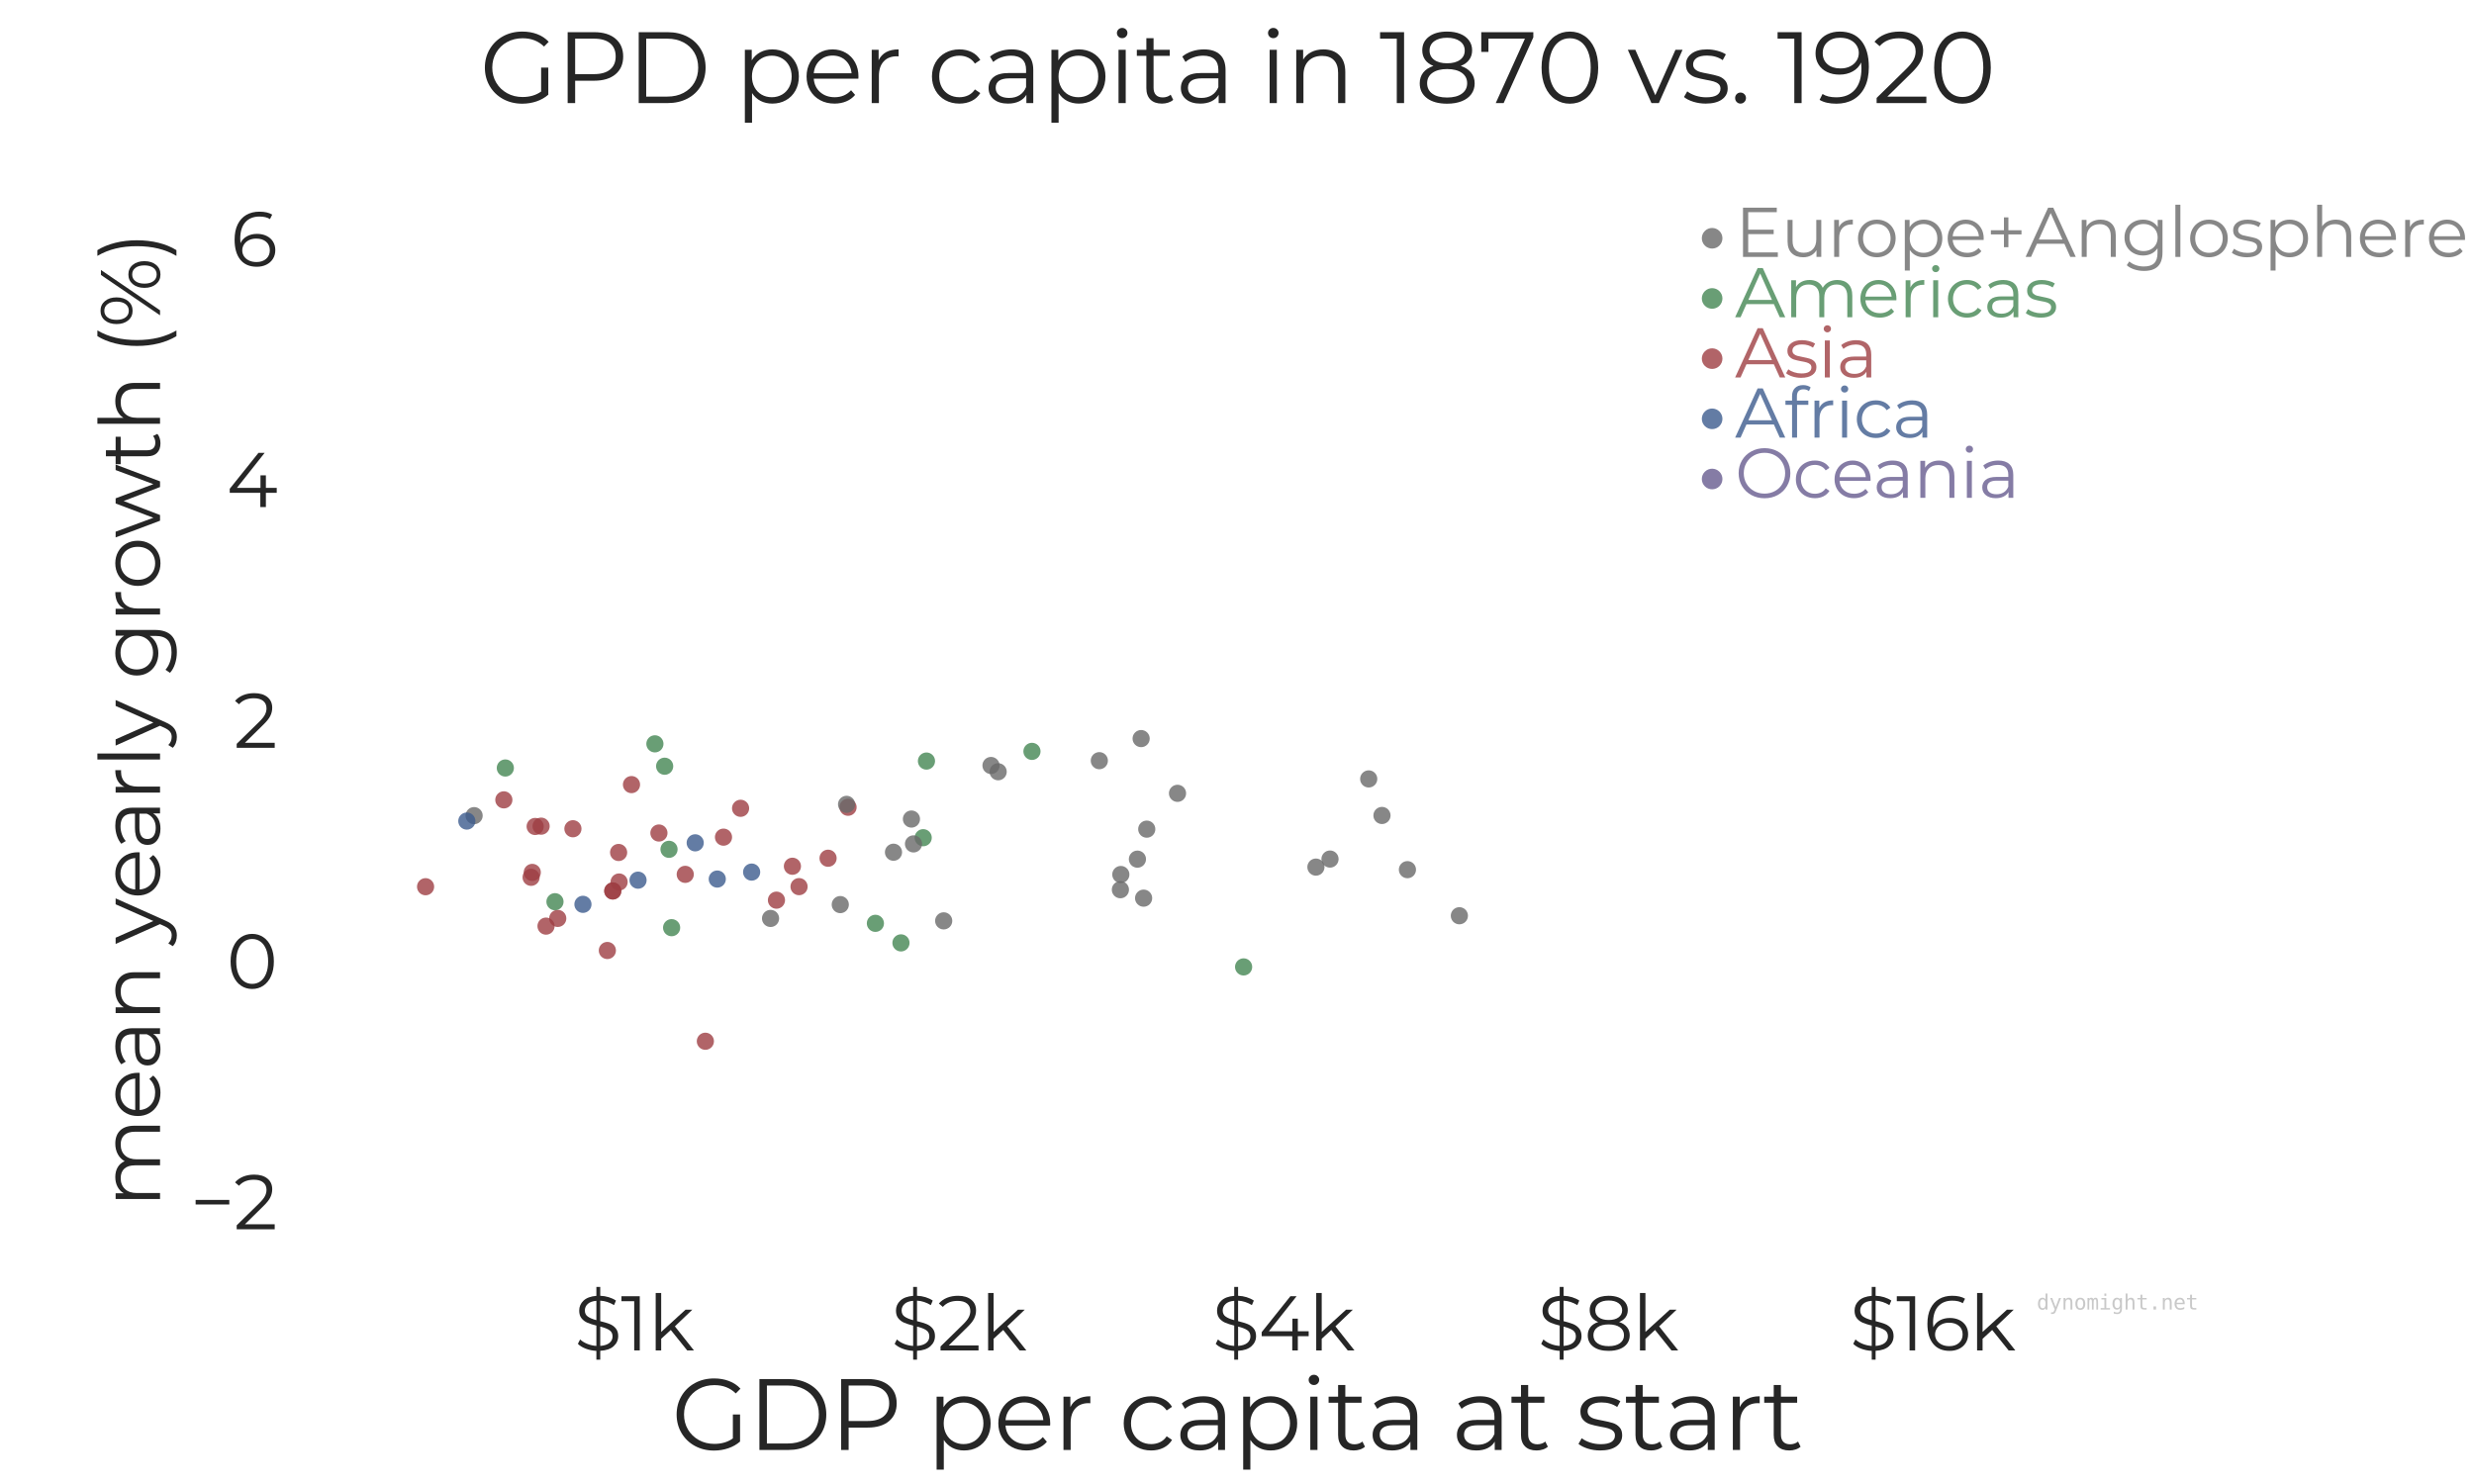 <?xml version="1.0" encoding="utf-8" standalone="no"?>
<!DOCTYPE svg PUBLIC "-//W3C//DTD SVG 1.1//EN"
  "http://www.w3.org/Graphics/SVG/1.1/DTD/svg11.dtd">
<svg height="432pt" version="1.1" viewBox="0 0 720 432" width="720pt" xmlns="http://www.w3.org/2000/svg" xmlns:xlink="http://www.w3.org/1999/xlink">
 <defs>
  <style type="text/css">*{stroke-linecap:butt;stroke-linejoin:round;}</style>
 </defs>
 <g id="figure_1">
  <g id="patch_1">
   <path d="M 0 432 
L 720 432 
L 720 0 
L 0 0 
z
" style="fill:#ffffff;"/>
  </g>
  <g id="axes_1">
   <g id="patch_2">
    <path d="M 90 367.2 
L 648 367.2 
L 648 51.84 
L 90 51.84 
z
" style="fill:#ffffff;"/>
   </g>
   <g id="matplotlib.axis_1">
    <g id="xtick_1">
     <g id="text_1">
      <!-- $1k -->
      <g style="fill:#262626;" transform="translate(167.12 393.111)scale(0.22 -0.22)">
       <defs>
        <path d="M 3635 1184 
Q 3635 691 3257 348 
Q 2880 6 2150 -32 
L 2150 -768 
L 1830 -768 
L 1830 -38 
Q 1363 -13 950 144 
Q 538 301 301 544 
L 486 909 
Q 710 691 1072 544 
Q 1434 397 1830 371 
L 1830 2054 
Q 1389 2163 1094 2288 
Q 800 2413 605 2653 
Q 410 2893 410 3290 
Q 410 3782 768 4118 
Q 1126 4454 1830 4512 
L 1830 5248 
L 2150 5248 
L 2150 4518 
Q 2515 4506 2857 4400 
Q 3200 4294 3450 4122 
L 3290 3744 
Q 3027 3910 2732 4006 
Q 2438 4102 2150 4115 
L 2150 2419 
Q 2624 2304 2925 2185 
Q 3226 2067 3430 1824 
Q 3635 1581 3635 1184 
z
M 877 3302 
Q 877 2970 1123 2797 
Q 1370 2624 1830 2502 
L 1830 4102 
Q 1357 4064 1117 3843 
Q 877 3622 877 3302 
z
M 2150 371 
Q 2656 410 2912 621 
Q 3168 832 3168 1158 
Q 3168 1504 2905 1677 
Q 2643 1850 2150 1971 
L 2150 371 
z
" id="Montserrat-Regular-24" transform="scale(0.016)"/>
        <path d="M 1574 4480 
L 1574 0 
L 1114 0 
L 1114 4070 
L 58 4070 
L 58 4480 
L 1574 4480 
z
" id="Montserrat-Regular-31" transform="scale(0.016)"/>
        <path d="M 1882 1690 
L 1088 960 
L 1088 0 
L 634 0 
L 634 4749 
L 1088 4749 
L 1088 1530 
L 3098 3366 
L 3661 3366 
L 2221 1990 
L 3795 0 
L 3238 0 
L 1882 1690 
z
" id="Montserrat-Regular-6b" transform="scale(0.016)"/>
       </defs>
       <use xlink:href="#Montserrat-Regular-24"/>
       <use x="61.5" xlink:href="#Montserrat-Regular-31"/>
       <use x="97.6" xlink:href="#Montserrat-Regular-6b"/>
      </g>
     </g>
    </g>
    <g id="xtick_2">
     <g id="text_2">
      <!-- $2k -->
      <g style="fill:#262626;" transform="translate(259.309 393.111)scale(0.22 -0.22)">
       <defs>
        <path d="M 3392 410 
L 3392 0 
L 250 0 
L 250 326 
L 2112 2150 
Q 2464 2496 2589 2749 
Q 2714 3002 2714 3258 
Q 2714 3654 2442 3875 
Q 2170 4096 1664 4096 
Q 877 4096 442 3597 
L 115 3878 
Q 378 4186 784 4352 
Q 1190 4518 1702 4518 
Q 2387 4518 2787 4195 
Q 3187 3872 3187 3309 
Q 3187 2963 3033 2643 
Q 2880 2323 2451 1907 
L 928 410 
L 3392 410 
z
" id="Montserrat-Regular-32" transform="scale(0.016)"/>
       </defs>
       <use xlink:href="#Montserrat-Regular-24"/>
       <use x="61.5" xlink:href="#Montserrat-Regular-32"/>
       <use x="118.3" xlink:href="#Montserrat-Regular-6b"/>
      </g>
     </g>
    </g>
    <g id="xtick_3">
     <g id="text_3">
      <!-- $4k -->
      <g style="fill:#262626;" transform="translate(352.752 393.111)scale(0.22 -0.22)">
       <defs>
        <path d="M 4141 1178 
L 3245 1178 
L 3245 0 
L 2784 0 
L 2784 1178 
L 256 1178 
L 256 1510 
L 2630 4480 
L 3142 4480 
L 851 1587 
L 2797 1587 
L 2797 2624 
L 3245 2624 
L 3245 1587 
L 4141 1587 
L 4141 1178 
z
" id="Montserrat-Regular-34" transform="scale(0.016)"/>
       </defs>
       <use xlink:href="#Montserrat-Regular-24"/>
       <use x="61.5" xlink:href="#Montserrat-Regular-34"/>
       <use x="127.6" xlink:href="#Montserrat-Regular-6b"/>
      </g>
     </g>
    </g>
    <g id="xtick_4">
     <g id="text_4">
      <!-- $8k -->
      <g style="fill:#262626;" transform="translate(447.471 393.111)scale(0.22 -0.22)">
       <defs>
        <path d="M 2899 2349 
Q 3322 2208 3549 1926 
Q 3776 1645 3776 1248 
Q 3776 858 3565 566 
Q 3354 275 2960 118 
Q 2566 -38 2035 -38 
Q 1229 -38 768 307 
Q 307 653 307 1248 
Q 307 1651 528 1929 
Q 749 2208 1171 2349 
Q 826 2483 646 2736 
Q 467 2989 467 3334 
Q 467 3878 892 4198 
Q 1318 4518 2035 4518 
Q 2509 4518 2864 4374 
Q 3219 4230 3417 3961 
Q 3616 3693 3616 3334 
Q 3616 2989 3430 2736 
Q 3245 2483 2899 2349 
z
M 928 3322 
Q 928 2950 1222 2732 
Q 1517 2515 2035 2515 
Q 2554 2515 2851 2732 
Q 3149 2950 3149 3315 
Q 3149 3693 2845 3910 
Q 2541 4128 2035 4128 
Q 1523 4128 1225 3910 
Q 928 3693 928 3322 
z
M 2035 352 
Q 2630 352 2966 595 
Q 3302 838 3302 1254 
Q 3302 1670 2966 1910 
Q 2630 2150 2035 2150 
Q 1446 2150 1110 1910 
Q 774 1670 774 1254 
Q 774 832 1107 592 
Q 1440 352 2035 352 
z
" id="Montserrat-Regular-38" transform="scale(0.016)"/>
       </defs>
       <use xlink:href="#Montserrat-Regular-24"/>
       <use x="61.5" xlink:href="#Montserrat-Regular-38"/>
       <use x="125.3" xlink:href="#Montserrat-Regular-6b"/>
      </g>
     </g>
    </g>
    <g id="xtick_5">
     <g id="text_5">
      <!-- $16k -->
      <g style="fill:#262626;" transform="translate(538.284 393.111)scale(0.22 -0.22)">
       <defs>
        <path d="M 2189 2682 
Q 2630 2682 2972 2515 
Q 3315 2349 3507 2045 
Q 3699 1741 3699 1338 
Q 3699 928 3500 614 
Q 3302 301 2953 131 
Q 2605 -38 2170 -38 
Q 1280 -38 806 547 
Q 333 1133 333 2202 
Q 333 2950 589 3468 
Q 845 3987 1305 4252 
Q 1766 4518 2381 4518 
Q 3046 4518 3443 4275 
L 3258 3904 
Q 2938 4115 2387 4115 
Q 1645 4115 1222 3644 
Q 800 3174 800 2278 
Q 800 2118 819 1914 
Q 986 2278 1350 2480 
Q 1715 2682 2189 2682 
z
M 2150 352 
Q 2637 352 2941 617 
Q 3245 883 3245 1325 
Q 3245 1766 2941 2028 
Q 2637 2291 2118 2291 
Q 1779 2291 1520 2163 
Q 1261 2035 1113 1811 
Q 966 1587 966 1312 
Q 966 1056 1104 838 
Q 1242 621 1510 486 
Q 1779 352 2150 352 
z
" id="Montserrat-Regular-36" transform="scale(0.016)"/>
       </defs>
       <use xlink:href="#Montserrat-Regular-24"/>
       <use x="61.5" xlink:href="#Montserrat-Regular-31"/>
       <use x="97.6" xlink:href="#Montserrat-Regular-36"/>
       <use x="158.5" xlink:href="#Montserrat-Regular-6b"/>
      </g>
     </g>
    </g>
    <g id="xtick_6"/>
    <g id="xtick_7"/>
    <g id="xtick_8"/>
    <g id="xtick_9"/>
    <g id="xtick_10"/>
    <g id="xtick_11"/>
    <g id="xtick_12"/>
    <g id="xtick_13"/>
    <g id="xtick_14"/>
    <g id="xtick_15"/>
    <g id="xtick_16"/>
    <g id="xtick_17"/>
   </g>
   <g id="matplotlib.axis_2">
    <g id="ytick_1">
     <g id="text_6">
      <!-- −2 -->
      <g style="fill:#262626;" transform="translate(55.355 357.842)scale(0.22 -0.22)">
       <defs>
        <path d="M 448 2426 
L 3232 2426 
L 3232 2048 
L 448 2048 
L 448 2426 
z
" id="Montserrat-Regular-2212" transform="scale(0.016)"/>
       </defs>
       <use xlink:href="#Montserrat-Regular-2212"/>
       <use x="57.5" xlink:href="#Montserrat-Regular-32"/>
      </g>
     </g>
    </g>
    <g id="ytick_2">
     <g id="text_7">
      <!-- 0 -->
      <g style="fill:#262626;" transform="translate(65.935 287.762)scale(0.22 -0.22)">
       <defs>
        <path d="M 2118 -38 
Q 1600 -38 1193 237 
Q 787 512 560 1027 
Q 333 1542 333 2240 
Q 333 2938 560 3453 
Q 787 3968 1193 4243 
Q 1600 4518 2118 4518 
Q 2637 4518 3043 4243 
Q 3450 3968 3680 3453 
Q 3910 2938 3910 2240 
Q 3910 1542 3680 1027 
Q 3450 512 3043 237 
Q 2637 -38 2118 -38 
z
M 2118 384 
Q 2509 384 2806 601 
Q 3104 819 3270 1235 
Q 3437 1651 3437 2240 
Q 3437 2829 3270 3245 
Q 3104 3661 2806 3878 
Q 2509 4096 2118 4096 
Q 1728 4096 1430 3878 
Q 1133 3661 966 3245 
Q 800 2829 800 2240 
Q 800 1651 966 1235 
Q 1133 819 1430 601 
Q 1728 384 2118 384 
z
" id="Montserrat-Regular-30" transform="scale(0.016)"/>
       </defs>
       <use xlink:href="#Montserrat-Regular-30"/>
      </g>
     </g>
    </g>
    <g id="ytick_3">
     <g id="text_8">
      <!-- 2 -->
      <g style="fill:#262626;" transform="translate(68.005 217.682)scale(0.22 -0.22)">
       <use xlink:href="#Montserrat-Regular-32"/>
      </g>
     </g>
    </g>
    <g id="ytick_4">
     <g id="text_9">
      <!-- 4 -->
      <g style="fill:#262626;" transform="translate(65.959 147.602)scale(0.22 -0.22)">
       <use xlink:href="#Montserrat-Regular-34"/>
      </g>
     </g>
    </g>
    <g id="ytick_5">
     <g id="text_10">
      <!-- 6 -->
      <g style="fill:#262626;" transform="translate(67.101 77.522)scale(0.22 -0.22)">
       <use xlink:href="#Montserrat-Regular-36"/>
      </g>
     </g>
    </g>
    <g id="text_11">
     <!-- mean yearly growth (%) -->
     <g style="fill:#262626;" transform="translate(46.577 351.473)rotate(-90)scale(0.24 -0.24)">
      <defs>
       <path d="M 4832 3392 
Q 5466 3392 5827 3027 
Q 6189 2662 6189 1952 
L 6189 0 
L 5734 0 
L 5734 1907 
Q 5734 2432 5481 2707 
Q 5229 2982 4768 2982 
Q 4243 2982 3942 2659 
Q 3642 2336 3642 1766 
L 3642 0 
L 3187 0 
L 3187 1907 
Q 3187 2432 2934 2707 
Q 2682 2982 2214 2982 
Q 1696 2982 1392 2659 
Q 1088 2336 1088 1766 
L 1088 0 
L 634 0 
L 634 3366 
L 1069 3366 
L 1069 2752 
Q 1248 3059 1568 3225 
Q 1888 3392 2304 3392 
Q 2726 3392 3036 3213 
Q 3347 3034 3501 2682 
Q 3686 3014 4035 3203 
Q 4384 3392 4832 3392 
z
" id="Montserrat-Regular-6d" transform="scale(0.016)"/>
       <path d="M 3565 1542 
L 749 1542 
Q 787 1018 1152 694 
Q 1517 371 2074 371 
Q 2387 371 2649 483 
Q 2912 595 3104 813 
L 3360 518 
Q 3136 250 2800 109 
Q 2464 -32 2061 -32 
Q 1542 -32 1142 189 
Q 742 410 518 800 
Q 294 1190 294 1683 
Q 294 2176 508 2566 
Q 723 2957 1097 3174 
Q 1472 3392 1939 3392 
Q 2406 3392 2777 3174 
Q 3149 2957 3360 2569 
Q 3571 2182 3571 1683 
L 3565 1542 
z
M 1939 3002 
Q 1453 3002 1123 2691 
Q 794 2381 749 1882 
L 3136 1882 
Q 3091 2381 2761 2691 
Q 2432 3002 1939 3002 
z
" id="Montserrat-Regular-65" transform="scale(0.016)"/>
       <path d="M 1811 3392 
Q 2470 3392 2822 3062 
Q 3174 2733 3174 2086 
L 3174 0 
L 2739 0 
L 2739 525 
Q 2586 262 2288 115 
Q 1990 -32 1581 -32 
Q 1018 -32 685 237 
Q 352 506 352 947 
Q 352 1376 662 1638 
Q 973 1901 1651 1901 
L 2720 1901 
L 2720 2106 
Q 2720 2541 2477 2768 
Q 2234 2995 1766 2995 
Q 1446 2995 1152 2889 
Q 858 2784 646 2598 
L 442 2938 
Q 698 3155 1056 3273 
Q 1414 3392 1811 3392 
z
M 1651 326 
Q 2035 326 2310 502 
Q 2586 678 2720 1011 
L 2720 1562 
L 1664 1562 
Q 800 1562 800 960 
Q 800 666 1024 496 
Q 1248 326 1651 326 
z
" id="Montserrat-Regular-61" transform="scale(0.016)"/>
       <path d="M 2349 3392 
Q 2982 3392 3356 3024 
Q 3731 2656 3731 1952 
L 3731 0 
L 3277 0 
L 3277 1907 
Q 3277 2432 3014 2707 
Q 2752 2982 2266 2982 
Q 1722 2982 1405 2659 
Q 1088 2336 1088 1766 
L 1088 0 
L 634 0 
L 634 3366 
L 1069 3366 
L 1069 2746 
Q 1254 3053 1584 3222 
Q 1914 3392 2349 3392 
z
" id="Montserrat-Regular-6e" transform="scale(0.016)"/>
       <path id="Montserrat-Regular-20" transform="scale(0.016)"/>
       <path d="M 3462 3366 
L 1779 -403 
Q 1574 -877 1305 -1075 
Q 1037 -1274 659 -1274 
Q 416 -1274 205 -1197 
Q -6 -1120 -160 -966 
L 51 -627 
Q 307 -883 666 -883 
Q 896 -883 1059 -755 
Q 1222 -627 1363 -320 
L 1510 6 
L 6 3366 
L 480 3366 
L 1747 506 
L 3014 3366 
L 3462 3366 
z
" id="Montserrat-Regular-79" transform="scale(0.016)"/>
       <path d="M 1069 2707 
Q 1229 3046 1545 3219 
Q 1862 3392 2330 3392 
L 2330 2950 
L 2221 2957 
Q 1690 2957 1389 2630 
Q 1088 2304 1088 1715 
L 1088 0 
L 634 0 
L 634 3366 
L 1069 3366 
L 1069 2707 
z
" id="Montserrat-Regular-72" transform="scale(0.016)"/>
       <path d="M 634 4749 
L 1088 4749 
L 1088 0 
L 634 0 
L 634 4749 
z
" id="Montserrat-Regular-6c" transform="scale(0.016)"/>
       <path d="M 3750 3366 
L 3750 410 
Q 3750 -448 3331 -861 
Q 2912 -1274 2067 -1274 
Q 1600 -1274 1181 -1136 
Q 762 -998 499 -755 
L 730 -410 
Q 973 -627 1321 -748 
Q 1670 -870 2054 -870 
Q 2694 -870 2995 -572 
Q 3296 -275 3296 352 
L 3296 781 
Q 3085 461 2742 294 
Q 2400 128 1984 128 
Q 1510 128 1123 336 
Q 736 544 515 918 
Q 294 1293 294 1766 
Q 294 2240 515 2611 
Q 736 2982 1120 3187 
Q 1504 3392 1984 3392 
Q 2413 3392 2758 3219 
Q 3104 3046 3315 2720 
L 3315 3366 
L 3750 3366 
z
M 2029 531 
Q 2394 531 2688 688 
Q 2982 845 3145 1126 
Q 3309 1408 3309 1766 
Q 3309 2125 3145 2403 
Q 2982 2682 2691 2838 
Q 2400 2995 2029 2995 
Q 1664 2995 1373 2841 
Q 1082 2688 918 2406 
Q 755 2125 755 1766 
Q 755 1408 918 1126 
Q 1082 845 1373 688 
Q 1664 531 2029 531 
z
" id="Montserrat-Regular-67" transform="scale(0.016)"/>
       <path d="M 2010 -32 
Q 1523 -32 1132 189 
Q 742 410 518 800 
Q 294 1190 294 1683 
Q 294 2176 518 2566 
Q 742 2957 1132 3174 
Q 1523 3392 2010 3392 
Q 2496 3392 2886 3174 
Q 3277 2957 3497 2566 
Q 3718 2176 3718 1683 
Q 3718 1190 3497 800 
Q 3277 410 2886 189 
Q 2496 -32 2010 -32 
z
M 2010 371 
Q 2368 371 2653 534 
Q 2938 698 3098 998 
Q 3258 1299 3258 1683 
Q 3258 2067 3098 2368 
Q 2938 2669 2653 2832 
Q 2368 2995 2010 2995 
Q 1651 2995 1366 2832 
Q 1082 2669 918 2368 
Q 755 2067 755 1683 
Q 755 1299 918 998 
Q 1082 698 1366 534 
Q 1651 371 2010 371 
z
" id="Montserrat-Regular-6f" transform="scale(0.016)"/>
       <path d="M 5574 3366 
L 4301 0 
L 3872 0 
L 2810 2758 
L 1747 0 
L 1318 0 
L 51 3366 
L 486 3366 
L 1542 506 
L 2624 3366 
L 3014 3366 
L 4090 506 
L 5158 3366 
L 5574 3366 
z
" id="Montserrat-Regular-77" transform="scale(0.016)"/>
       <path d="M 2406 205 
Q 2278 90 2089 29 
Q 1901 -32 1696 -32 
Q 1222 -32 966 224 
Q 710 480 710 947 
L 710 2982 
L 109 2982 
L 109 3366 
L 710 3366 
L 710 4102 
L 1165 4102 
L 1165 3366 
L 2189 3366 
L 2189 2982 
L 1165 2982 
L 1165 973 
Q 1165 672 1315 515 
Q 1466 358 1747 358 
Q 1888 358 2019 403 
Q 2150 448 2246 531 
L 2406 205 
z
" id="Montserrat-Regular-74" transform="scale(0.016)"/>
       <path d="M 2349 3392 
Q 2982 3392 3356 3024 
Q 3731 2656 3731 1952 
L 3731 0 
L 3277 0 
L 3277 1907 
Q 3277 2432 3014 2707 
Q 2752 2982 2266 2982 
Q 1722 2982 1405 2659 
Q 1088 2336 1088 1766 
L 1088 0 
L 634 0 
L 634 4749 
L 1088 4749 
L 1088 2778 
Q 1274 3072 1600 3232 
Q 1926 3392 2349 3392 
z
" id="Montserrat-Regular-68" transform="scale(0.016)"/>
       <path d="M 1408 -1242 
Q 1050 -653 858 112 
Q 666 877 666 1754 
Q 666 2630 858 3401 
Q 1050 4173 1408 4749 
L 1843 4749 
Q 1466 4102 1290 3360 
Q 1114 2618 1114 1754 
Q 1114 890 1290 147 
Q 1466 -595 1843 -1242 
L 1408 -1242 
z
" id="Montserrat-Regular-28" transform="scale(0.016)"/>
       <path d="M 1280 2080 
Q 826 2080 547 2416 
Q 269 2752 269 3296 
Q 269 3840 547 4176 
Q 826 4512 1280 4512 
Q 1728 4512 2009 4179 
Q 2291 3846 2291 3296 
Q 2291 2746 2009 2413 
Q 1728 2080 1280 2080 
z
M 3994 4480 
L 4371 4480 
L 1312 0 
L 934 0 
L 3994 4480 
z
M 1280 2368 
Q 1594 2368 1782 2614 
Q 1971 2861 1971 3296 
Q 1971 3731 1782 3977 
Q 1594 4224 1280 4224 
Q 960 4224 774 3974 
Q 589 3725 589 3296 
Q 589 2867 774 2617 
Q 960 2368 1280 2368 
z
M 4026 -32 
Q 3578 -32 3296 304 
Q 3014 640 3014 1184 
Q 3014 1728 3296 2064 
Q 3578 2400 4026 2400 
Q 4480 2400 4758 2064 
Q 5037 1728 5037 1184 
Q 5037 640 4758 304 
Q 4480 -32 4026 -32 
z
M 4026 256 
Q 4346 256 4531 505 
Q 4717 755 4717 1184 
Q 4717 1613 4531 1862 
Q 4346 2112 4026 2112 
Q 3712 2112 3523 1865 
Q 3334 1619 3334 1184 
Q 3334 749 3523 502 
Q 3712 256 4026 256 
z
" id="Montserrat-Regular-25" transform="scale(0.016)"/>
       <path d="M 256 -1242 
Q 634 -595 813 144 
Q 992 883 992 1754 
Q 992 2624 813 3363 
Q 634 4102 256 4749 
L 691 4749 
Q 1050 4173 1245 3401 
Q 1440 2630 1440 1754 
Q 1440 877 1248 109 
Q 1056 -659 691 -1242 
L 256 -1242 
z
" id="Montserrat-Regular-29" transform="scale(0.016)"/>
      </defs>
      <use xlink:href="#Montserrat-Regular-6d"/>
      <use x="106.1" xlink:href="#Montserrat-Regular-65"/>
      <use x="166.5" xlink:href="#Montserrat-Regular-61"/>
      <use x="225.5" xlink:href="#Montserrat-Regular-6e"/>
      <use x="293.2" xlink:href="#Montserrat-Regular-20"/>
      <use x="319.4" xlink:href="#Montserrat-Regular-79"/>
      <use x="373.6" xlink:href="#Montserrat-Regular-65"/>
      <use x="434" xlink:href="#Montserrat-Regular-61"/>
      <use x="493" xlink:href="#Montserrat-Regular-72"/>
      <use x="533.1" xlink:href="#Montserrat-Regular-6c"/>
      <use x="560" xlink:href="#Montserrat-Regular-79"/>
      <use x="614.2" xlink:href="#Montserrat-Regular-20"/>
      <use x="640.4" xlink:href="#Montserrat-Regular-67"/>
      <use x="709" xlink:href="#Montserrat-Regular-72"/>
      <use x="749.1" xlink:href="#Montserrat-Regular-6f"/>
      <use x="811.8" xlink:href="#Montserrat-Regular-77"/>
      <use x="899.7" xlink:href="#Montserrat-Regular-74"/>
      <use x="940.3" xlink:href="#Montserrat-Regular-68"/>
      <use x="1008" xlink:href="#Montserrat-Regular-20"/>
      <use x="1034.2" xlink:href="#Montserrat-Regular-28"/>
      <use x="1067.1" xlink:href="#Montserrat-Regular-25"/>
      <use x="1150" xlink:href="#Montserrat-Regular-29"/>
     </g>
    </g>
   </g>
   <g id="line2d_1">
    <defs>
     <path d="M 0 2.5 
C 0.663 2.5 1.299 2.237 1.768 1.768 
C 2.237 1.299 2.5 0.663 2.5 0 
C 2.5 -0.663 2.237 -1.299 1.768 -1.768 
C 1.299 -2.237 0.663 -2.5 0 -2.5 
C -0.663 -2.5 -1.299 -2.237 -1.768 -1.768 
C -2.237 -1.299 -2.5 -0.663 -2.5 0 
C -2.5 0.663 -2.237 1.299 -1.768 1.768 
C -1.299 2.237 -0.663 2.5 0 2.5 
z
" id="m3da3eb4f10" style="stroke:#000000;stroke-opacity:0;"/>
    </defs>
    <g clip-path="url(#p4a7605041e)">
     <use style="fill:#9d3e42;fill-opacity:0.8;stroke:#000000;stroke-opacity:0;" x="0" xlink:href="#m3da3eb4f10" y="0"/>
    </g>
   </g>
   <g id="line2d_2">
    <defs>
     <path d="M 0 2.5 
C 0.663 2.5 1.299 2.237 1.768 1.768 
C 2.237 1.299 2.5 0.663 2.5 0 
C 2.5 -0.663 2.237 -1.299 1.768 -1.768 
C 1.299 -2.237 0.663 -2.5 0 -2.5 
C -0.663 -2.5 -1.299 -2.237 -1.768 -1.768 
C -2.237 -1.299 -2.5 -0.663 -2.5 0 
C -2.5 0.663 -2.237 1.299 -1.768 1.768 
C -1.299 2.237 -0.663 2.5 0 2.5 
z
" id="m2d29e94772" style="stroke:#000000;stroke-opacity:0;"/>
    </defs>
    <g clip-path="url(#p4a7605041e)">
     <use style="fill:#3d5b8d;fill-opacity:0.8;stroke:#000000;stroke-opacity:0;" x="0" xlink:href="#m2d29e94772" y="0"/>
    </g>
   </g>
   <g id="line2d_3">
    <defs>
     <path d="M 0 2.5 
C 0.663 2.5 1.299 2.237 1.768 1.768 
C 2.237 1.299 2.5 0.663 2.5 0 
C 2.5 -0.663 2.237 -1.299 1.768 -1.768 
C 1.299 -2.237 0.663 -2.5 0 -2.5 
C -0.663 -2.5 -1.299 -2.237 -1.768 -1.768 
C -2.237 -1.299 -2.5 -0.663 -2.5 0 
C -2.5 0.663 -2.237 1.299 -1.768 1.768 
C -1.299 2.237 -0.663 2.5 0 2.5 
z
" id="maf67ab3db3" style="stroke:#000000;stroke-opacity:0;"/>
    </defs>
    <g clip-path="url(#p4a7605041e)">
     <use style="fill:#696969;fill-opacity:0.8;stroke:#000000;stroke-opacity:0;" x="137.981" xlink:href="#maf67ab3db3" y="237.437"/>
    </g>
   </g>
   <g id="line2d_4">
    <g clip-path="url(#p4a7605041e)">
     <use style="fill:#9d3e42;fill-opacity:0.8;stroke:#000000;stroke-opacity:0;" x="0" xlink:href="#m3da3eb4f10" y="0"/>
    </g>
   </g>
   <g id="line2d_5">
    <defs>
     <path d="M 0 2.5 
C 0.663 2.5 1.299 2.237 1.768 1.768 
C 2.237 1.299 2.5 0.663 2.5 0 
C 2.5 -0.663 2.237 -1.299 1.768 -1.768 
C 1.299 -2.237 0.663 -2.5 0 -2.5 
C -0.663 -2.5 -1.299 -2.237 -1.768 -1.768 
C -2.237 -1.299 -2.5 -0.663 -2.5 0 
C -2.5 0.663 -2.237 1.299 -1.768 1.768 
C -1.299 2.237 -0.663 2.5 0 2.5 
z
" id="m35681ada61" style="stroke:#000000;stroke-opacity:0;"/>
    </defs>
    <g clip-path="url(#p4a7605041e)">
     <use style="fill:#448653;fill-opacity:0.8;stroke:#000000;stroke-opacity:0;" x="300.329" xlink:href="#m35681ada61" y="218.73"/>
    </g>
   </g>
   <g id="line2d_6">
    <g clip-path="url(#p4a7605041e)">
     <use style="fill:#9d3e42;fill-opacity:0.8;stroke:#000000;stroke-opacity:0;" x="0" xlink:href="#m3da3eb4f10" y="0"/>
    </g>
   </g>
   <g id="line2d_7">
    <g clip-path="url(#p4a7605041e)">
     <use style="fill:#696969;fill-opacity:0.8;stroke:#000000;stroke-opacity:0;" x="409.599" xlink:href="#maf67ab3db3" y="253.163"/>
    </g>
   </g>
   <g id="line2d_8">
    <g clip-path="url(#p4a7605041e)">
     <use style="fill:#696969;fill-opacity:0.8;stroke:#000000;stroke-opacity:0;" x="332.821" xlink:href="#maf67ab3db3" y="261.458"/>
    </g>
   </g>
   <g id="line2d_9">
    <g clip-path="url(#p4a7605041e)">
     <use style="fill:#9d3e42;fill-opacity:0.8;stroke:#000000;stroke-opacity:0;" x="0" xlink:href="#m3da3eb4f10" y="0"/>
    </g>
   </g>
   <g id="line2d_10">
    <g clip-path="url(#p4a7605041e)">
     <use style="fill:#3d5b8d;fill-opacity:0.8;stroke:#000000;stroke-opacity:0;" x="0" xlink:href="#m2d29e94772" y="0"/>
    </g>
   </g>
   <g id="line2d_11">
    <g clip-path="url(#p4a7605041e)">
     <use style="fill:#696969;fill-opacity:0.8;stroke:#000000;stroke-opacity:0;" x="382.969" xlink:href="#maf67ab3db3" y="252.416"/>
    </g>
   </g>
   <g id="line2d_12">
    <g clip-path="url(#p4a7605041e)">
     <use style="fill:#3d5b8d;fill-opacity:0.8;stroke:#000000;stroke-opacity:0;" x="0" xlink:href="#m2d29e94772" y="0"/>
    </g>
   </g>
   <g id="line2d_13">
    <g clip-path="url(#p4a7605041e)">
     <use style="fill:#3d5b8d;fill-opacity:0.8;stroke:#000000;stroke-opacity:0;" x="0" xlink:href="#m2d29e94772" y="0"/>
    </g>
   </g>
   <g id="line2d_14">
    <g clip-path="url(#p4a7605041e)">
     <use style="fill:#9d3e42;fill-opacity:0.8;stroke:#000000;stroke-opacity:0;" x="0" xlink:href="#m3da3eb4f10" y="0"/>
    </g>
   </g>
   <g id="line2d_15">
    <g clip-path="url(#p4a7605041e)">
     <use style="fill:#696969;fill-opacity:0.8;stroke:#000000;stroke-opacity:0;" x="224.251" xlink:href="#maf67ab3db3" y="267.362"/>
    </g>
   </g>
   <g id="line2d_16">
    <g clip-path="url(#p4a7605041e)">
     <use style="fill:#9d3e42;fill-opacity:0.8;stroke:#000000;stroke-opacity:0;" x="0" xlink:href="#m3da3eb4f10" y="0"/>
    </g>
   </g>
   <g id="line2d_17">
    <g clip-path="url(#p4a7605041e)">
     <use style="fill:#696969;fill-opacity:0.8;stroke:#000000;stroke-opacity:0;" x="0" xlink:href="#maf67ab3db3" y="0"/>
    </g>
   </g>
   <g id="line2d_18">
    <g clip-path="url(#p4a7605041e)">
     <use style="fill:#696969;fill-opacity:0.8;stroke:#000000;stroke-opacity:0;" x="0" xlink:href="#maf67ab3db3" y="0"/>
    </g>
   </g>
   <g id="line2d_19">
    <g clip-path="url(#p4a7605041e)">
     <use style="fill:#448653;fill-opacity:0.8;stroke:#000000;stroke-opacity:0;" x="0" xlink:href="#m35681ada61" y="0"/>
    </g>
   </g>
   <g id="line2d_20">
    <g clip-path="url(#p4a7605041e)">
     <use style="fill:#448653;fill-opacity:0.8;stroke:#000000;stroke-opacity:0;" x="195.458" xlink:href="#m35681ada61" y="270.052"/>
    </g>
   </g>
   <g id="line2d_21">
    <g clip-path="url(#p4a7605041e)">
     <use style="fill:#448653;fill-opacity:0.8;stroke:#000000;stroke-opacity:0;" x="0" xlink:href="#m35681ada61" y="0"/>
    </g>
   </g>
   <g id="line2d_22">
    <g clip-path="url(#p4a7605041e)">
     <use style="fill:#3d5b8d;fill-opacity:0.8;stroke:#000000;stroke-opacity:0;" x="0" xlink:href="#m2d29e94772" y="0"/>
    </g>
   </g>
   <g id="line2d_23">
    <g clip-path="url(#p4a7605041e)">
     <use style="fill:#3d5b8d;fill-opacity:0.8;stroke:#000000;stroke-opacity:0;" x="0" xlink:href="#m2d29e94772" y="0"/>
    </g>
   </g>
   <g id="line2d_24">
    <g clip-path="url(#p4a7605041e)">
     <use style="fill:#696969;fill-opacity:0.8;stroke:#000000;stroke-opacity:0;" x="319.933" xlink:href="#maf67ab3db3" y="221.439"/>
    </g>
   </g>
   <g id="line2d_25">
    <g clip-path="url(#p4a7605041e)">
     <use style="fill:#696969;fill-opacity:0.8;stroke:#000000;stroke-opacity:0;" x="332.102" xlink:href="#maf67ab3db3" y="215.007"/>
    </g>
   </g>
   <g id="line2d_26">
    <g clip-path="url(#p4a7605041e)">
     <use style="fill:#448653;fill-opacity:0.8;stroke:#000000;stroke-opacity:0;" x="269.626" xlink:href="#m35681ada61" y="221.548"/>
    </g>
   </g>
   <g id="line2d_27">
    <g clip-path="url(#p4a7605041e)">
     <use style="fill:#9d3e42;fill-opacity:0.8;stroke:#000000;stroke-opacity:0;" x="176.756" xlink:href="#m3da3eb4f10" y="276.694"/>
    </g>
   </g>
   <g id="line2d_28">
    <g clip-path="url(#p4a7605041e)">
     <use style="fill:#3d5b8d;fill-opacity:0.8;stroke:#000000;stroke-opacity:0;" x="0" xlink:href="#m2d29e94772" y="0"/>
    </g>
   </g>
   <g id="line2d_29">
    <g clip-path="url(#p4a7605041e)">
     <use style="fill:#3d5b8d;fill-opacity:0.8;stroke:#000000;stroke-opacity:0;" x="0" xlink:href="#m2d29e94772" y="0"/>
    </g>
   </g>
   <g id="line2d_30">
    <g clip-path="url(#p4a7605041e)">
     <use style="fill:#3d5b8d;fill-opacity:0.8;stroke:#000000;stroke-opacity:0;" x="0" xlink:href="#m2d29e94772" y="0"/>
    </g>
   </g>
   <g id="line2d_31">
    <g clip-path="url(#p4a7605041e)">
     <use style="fill:#3d5b8d;fill-opacity:0.8;stroke:#000000;stroke-opacity:0;" x="0" xlink:href="#m2d29e94772" y="0"/>
    </g>
   </g>
   <g id="line2d_32">
    <g clip-path="url(#p4a7605041e)">
     <use style="fill:#448653;fill-opacity:0.8;stroke:#000000;stroke-opacity:0;" x="194.702" xlink:href="#m35681ada61" y="247.241"/>
    </g>
   </g>
   <g id="line2d_33">
    <g clip-path="url(#p4a7605041e)">
     <use style="fill:#3d5b8d;fill-opacity:0.8;stroke:#000000;stroke-opacity:0;" x="0" xlink:href="#m2d29e94772" y="0"/>
    </g>
   </g>
   <g id="line2d_34">
    <g clip-path="url(#p4a7605041e)">
     <use style="fill:#3d5b8d;fill-opacity:0.8;stroke:#000000;stroke-opacity:0;" x="0" xlink:href="#m2d29e94772" y="0"/>
    </g>
   </g>
   <g id="line2d_35">
    <g clip-path="url(#p4a7605041e)">
     <use style="fill:#448653;fill-opacity:0.8;stroke:#000000;stroke-opacity:0;" x="0" xlink:href="#m35681ada61" y="0"/>
    </g>
   </g>
   <g id="line2d_36">
    <g clip-path="url(#p4a7605041e)">
     <use style="fill:#448653;fill-opacity:0.8;stroke:#000000;stroke-opacity:0;" x="268.675" xlink:href="#m35681ada61" y="243.863"/>
    </g>
   </g>
   <g id="line2d_37">
    <g clip-path="url(#p4a7605041e)">
     <use style="fill:#448653;fill-opacity:0.8;stroke:#000000;stroke-opacity:0;" x="193.432" xlink:href="#m35681ada61" y="223.051"/>
    </g>
   </g>
   <g id="line2d_38">
    <g clip-path="url(#p4a7605041e)">
     <use style="fill:#9d3e42;fill-opacity:0.8;stroke:#000000;stroke-opacity:0;" x="0" xlink:href="#m3da3eb4f10" y="0"/>
    </g>
   </g>
   <g id="line2d_39">
    <g clip-path="url(#p4a7605041e)">
     <use style="fill:#696969;fill-opacity:0.8;stroke:#000000;stroke-opacity:0;" x="0" xlink:href="#maf67ab3db3" y="0"/>
    </g>
   </g>
   <g id="line2d_40">
    <g clip-path="url(#p4a7605041e)">
     <use style="fill:#696969;fill-opacity:0.8;stroke:#000000;stroke-opacity:0;" x="331.02" xlink:href="#maf67ab3db3" y="250.104"/>
    </g>
   </g>
   <g id="line2d_41">
    <g clip-path="url(#p4a7605041e)">
     <use style="fill:#3d5b8d;fill-opacity:0.8;stroke:#000000;stroke-opacity:0;" x="0" xlink:href="#m2d29e94772" y="0"/>
    </g>
   </g>
   <g id="line2d_42">
    <g clip-path="url(#p4a7605041e)">
     <use style="fill:#448653;fill-opacity:0.8;stroke:#000000;stroke-opacity:0;" x="0" xlink:href="#m35681ada61" y="0"/>
    </g>
   </g>
   <g id="line2d_43">
    <g clip-path="url(#p4a7605041e)">
     <use style="fill:#696969;fill-opacity:0.8;stroke:#000000;stroke-opacity:0;" x="342.688" xlink:href="#maf67ab3db3" y="230.942"/>
    </g>
   </g>
   <g id="line2d_44">
    <g clip-path="url(#p4a7605041e)">
     <use style="fill:#448653;fill-opacity:0.8;stroke:#000000;stroke-opacity:0;" x="0" xlink:href="#m35681ada61" y="0"/>
    </g>
   </g>
   <g id="line2d_45">
    <g clip-path="url(#p4a7605041e)">
     <use style="fill:#3d5b8d;fill-opacity:0.8;stroke:#000000;stroke-opacity:0;" x="202.323" xlink:href="#m2d29e94772" y="245.353"/>
    </g>
   </g>
   <g id="line2d_46">
    <g clip-path="url(#p4a7605041e)">
     <use style="fill:#448653;fill-opacity:0.8;stroke:#000000;stroke-opacity:0;" x="147.064" xlink:href="#m35681ada61" y="223.567"/>
    </g>
   </g>
   <g id="line2d_47">
    <g clip-path="url(#p4a7605041e)">
     <use style="fill:#3d5b8d;fill-opacity:0.8;stroke:#000000;stroke-opacity:0;" x="208.745" xlink:href="#m2d29e94772" y="255.898"/>
    </g>
   </g>
   <g id="line2d_48">
    <g clip-path="url(#p4a7605041e)">
     <use style="fill:#696969;fill-opacity:0.8;stroke:#000000;stroke-opacity:0;" x="265.253" xlink:href="#maf67ab3db3" y="238.431"/>
    </g>
   </g>
   <g id="line2d_49">
    <g clip-path="url(#p4a7605041e)">
     <use style="fill:#696969;fill-opacity:0.8;stroke:#000000;stroke-opacity:0;" x="0" xlink:href="#maf67ab3db3" y="0"/>
    </g>
   </g>
   <g id="line2d_50">
    <g clip-path="url(#p4a7605041e)">
     <use style="fill:#3d5b8d;fill-opacity:0.8;stroke:#000000;stroke-opacity:0;" x="0" xlink:href="#m2d29e94772" y="0"/>
    </g>
   </g>
   <g id="line2d_51">
    <g clip-path="url(#p4a7605041e)">
     <use style="fill:#696969;fill-opacity:0.8;stroke:#000000;stroke-opacity:0;" x="265.854" xlink:href="#maf67ab3db3" y="245.665"/>
    </g>
   </g>
   <g id="line2d_52">
    <g clip-path="url(#p4a7605041e)">
     <use style="fill:#696969;fill-opacity:0.8;stroke:#000000;stroke-opacity:0;" x="333.736" xlink:href="#maf67ab3db3" y="241.371"/>
    </g>
   </g>
   <g id="line2d_53">
    <g clip-path="url(#p4a7605041e)">
     <use style="fill:#3d5b8d;fill-opacity:0.8;stroke:#000000;stroke-opacity:0;" x="0" xlink:href="#m2d29e94772" y="0"/>
    </g>
   </g>
   <g id="line2d_54">
    <g clip-path="url(#p4a7605041e)">
     <use style="fill:#696969;fill-opacity:0.8;stroke:#000000;stroke-opacity:0;" x="424.716" xlink:href="#maf67ab3db3" y="266.577"/>
    </g>
   </g>
   <g id="line2d_55">
    <g clip-path="url(#p4a7605041e)">
     <use style="fill:#9d3e42;fill-opacity:0.8;stroke:#000000;stroke-opacity:0;" x="0" xlink:href="#m3da3eb4f10" y="0"/>
    </g>
   </g>
   <g id="line2d_56">
    <g clip-path="url(#p4a7605041e)">
     <use style="fill:#3d5b8d;fill-opacity:0.8;stroke:#000000;stroke-opacity:0;" x="135.856" xlink:href="#m2d29e94772" y="239.014"/>
    </g>
   </g>
   <g id="line2d_57">
    <g clip-path="url(#p4a7605041e)">
     <use style="fill:#3d5b8d;fill-opacity:0.8;stroke:#000000;stroke-opacity:0;" x="0" xlink:href="#m2d29e94772" y="0"/>
    </g>
   </g>
   <g id="line2d_58">
    <g clip-path="url(#p4a7605041e)">
     <use style="fill:#3d5b8d;fill-opacity:0.8;stroke:#000000;stroke-opacity:0;" x="0" xlink:href="#m2d29e94772" y="0"/>
    </g>
   </g>
   <g id="line2d_59">
    <g clip-path="url(#p4a7605041e)">
     <use style="fill:#3d5b8d;fill-opacity:0.8;stroke:#000000;stroke-opacity:0;" x="0" xlink:href="#m2d29e94772" y="0"/>
    </g>
   </g>
   <g id="line2d_60">
    <g clip-path="url(#p4a7605041e)">
     <use style="fill:#3d5b8d;fill-opacity:0.8;stroke:#000000;stroke-opacity:0;" x="0" xlink:href="#m2d29e94772" y="0"/>
    </g>
   </g>
   <g id="line2d_61">
    <g clip-path="url(#p4a7605041e)">
     <use style="fill:#696969;fill-opacity:0.8;stroke:#000000;stroke-opacity:0;" x="274.64" xlink:href="#maf67ab3db3" y="268.069"/>
    </g>
   </g>
   <g id="line2d_62">
    <g clip-path="url(#p4a7605041e)">
     <use style="fill:#448653;fill-opacity:0.8;stroke:#000000;stroke-opacity:0;" x="0" xlink:href="#m35681ada61" y="0"/>
    </g>
   </g>
   <g id="line2d_63">
    <g clip-path="url(#p4a7605041e)">
     <use style="fill:#9d3e42;fill-opacity:0.8;stroke:#000000;stroke-opacity:0;" x="215.53" xlink:href="#m3da3eb4f10" y="235.299"/>
    </g>
   </g>
   <g id="line2d_64">
    <g clip-path="url(#p4a7605041e)">
     <use style="fill:#448653;fill-opacity:0.8;stroke:#000000;stroke-opacity:0;" x="0" xlink:href="#m35681ada61" y="0"/>
    </g>
   </g>
   <g id="line2d_65">
    <g clip-path="url(#p4a7605041e)">
     <use style="fill:#696969;fill-opacity:0.8;stroke:#000000;stroke-opacity:0;" x="0" xlink:href="#maf67ab3db3" y="0"/>
    </g>
   </g>
   <g id="line2d_66">
    <g clip-path="url(#p4a7605041e)">
     <use style="fill:#448653;fill-opacity:0.8;stroke:#000000;stroke-opacity:0;" x="0" xlink:href="#m35681ada61" y="0"/>
    </g>
   </g>
   <g id="line2d_67">
    <g clip-path="url(#p4a7605041e)">
     <use style="fill:#696969;fill-opacity:0.8;stroke:#000000;stroke-opacity:0;" x="260.031" xlink:href="#maf67ab3db3" y="248.088"/>
    </g>
   </g>
   <g id="line2d_68">
    <g clip-path="url(#p4a7605041e)">
     <use style="fill:#9d3e42;fill-opacity:0.8;stroke:#000000;stroke-opacity:0;" x="155.748" xlink:href="#m3da3eb4f10" y="240.588"/>
    </g>
   </g>
   <g id="line2d_69">
    <g clip-path="url(#p4a7605041e)">
     <use style="fill:#9d3e42;fill-opacity:0.8;stroke:#000000;stroke-opacity:0;" x="162.317" xlink:href="#m3da3eb4f10" y="267.353"/>
    </g>
   </g>
   <g id="line2d_70">
    <g clip-path="url(#p4a7605041e)">
     <use style="fill:#696969;fill-opacity:0.8;stroke:#000000;stroke-opacity:0;" x="326.192" xlink:href="#maf67ab3db3" y="254.575"/>
    </g>
   </g>
   <g id="line2d_71">
    <g clip-path="url(#p4a7605041e)">
     <use style="fill:#9d3e42;fill-opacity:0.8;stroke:#000000;stroke-opacity:0;" x="178.333" xlink:href="#m3da3eb4f10" y="259.363"/>
    </g>
   </g>
   <g id="line2d_72">
    <g clip-path="url(#p4a7605041e)">
     <use style="fill:#9d3e42;fill-opacity:0.8;stroke:#000000;stroke-opacity:0;" x="178.333" xlink:href="#m3da3eb4f10" y="259.363"/>
    </g>
   </g>
   <g id="line2d_73">
    <g clip-path="url(#p4a7605041e)">
     <use style="fill:#696969;fill-opacity:0.8;stroke:#000000;stroke-opacity:0;" x="0" xlink:href="#maf67ab3db3" y="0"/>
    </g>
   </g>
   <g id="line2d_74">
    <g clip-path="url(#p4a7605041e)">
     <use style="fill:#9d3e42;fill-opacity:0.8;stroke:#000000;stroke-opacity:0;" x="0" xlink:href="#m3da3eb4f10" y="0"/>
    </g>
   </g>
   <g id="line2d_75">
    <g clip-path="url(#p4a7605041e)">
     <use style="fill:#696969;fill-opacity:0.8;stroke:#000000;stroke-opacity:0;" x="326.065" xlink:href="#maf67ab3db3" y="258.998"/>
    </g>
   </g>
   <g id="line2d_76">
    <g clip-path="url(#p4a7605041e)">
     <use style="fill:#448653;fill-opacity:0.8;stroke:#000000;stroke-opacity:0;" x="161.513" xlink:href="#m35681ada61" y="262.492"/>
    </g>
   </g>
   <g id="line2d_77">
    <g clip-path="url(#p4a7605041e)">
     <use style="fill:#9d3e42;fill-opacity:0.8;stroke:#000000;stroke-opacity:0;" x="199.423" xlink:href="#m3da3eb4f10" y="254.528"/>
    </g>
   </g>
   <g id="line2d_78">
    <g clip-path="url(#p4a7605041e)">
     <use style="fill:#9d3e42;fill-opacity:0.8;stroke:#000000;stroke-opacity:0;" x="246.806" xlink:href="#m3da3eb4f10" y="234.995"/>
    </g>
   </g>
   <g id="line2d_79">
    <g clip-path="url(#p4a7605041e)">
     <use style="fill:#9d3e42;fill-opacity:0.8;stroke:#000000;stroke-opacity:0;" x="0" xlink:href="#m3da3eb4f10" y="0"/>
    </g>
   </g>
   <g id="line2d_80">
    <g clip-path="url(#p4a7605041e)">
     <use style="fill:#3d5b8d;fill-opacity:0.8;stroke:#000000;stroke-opacity:0;" x="0" xlink:href="#m2d29e94772" y="0"/>
    </g>
   </g>
   <g id="line2d_81">
    <g clip-path="url(#p4a7605041e)">
     <use style="fill:#9d3e42;fill-opacity:0.8;stroke:#000000;stroke-opacity:0;" x="0" xlink:href="#m3da3eb4f10" y="0"/>
    </g>
   </g>
   <g id="line2d_82">
    <g clip-path="url(#p4a7605041e)">
     <use style="fill:#9d3e42;fill-opacity:0.8;stroke:#000000;stroke-opacity:0;" x="0" xlink:href="#m3da3eb4f10" y="0"/>
    </g>
   </g>
   <g id="line2d_83">
    <g clip-path="url(#p4a7605041e)">
     <use style="fill:#9d3e42;fill-opacity:0.8;stroke:#000000;stroke-opacity:0;" x="157.479" xlink:href="#m3da3eb4f10" y="240.499"/>
    </g>
   </g>
   <g id="line2d_84">
    <g clip-path="url(#p4a7605041e)">
     <use style="fill:#9d3e42;fill-opacity:0.8;stroke:#000000;stroke-opacity:0;" x="0" xlink:href="#m3da3eb4f10" y="0"/>
    </g>
   </g>
   <g id="line2d_85">
    <g clip-path="url(#p4a7605041e)">
     <use style="fill:#9d3e42;fill-opacity:0.8;stroke:#000000;stroke-opacity:0;" x="0" xlink:href="#m3da3eb4f10" y="0"/>
    </g>
   </g>
   <g id="line2d_86">
    <g clip-path="url(#p4a7605041e)">
     <use style="fill:#9d3e42;fill-opacity:0.8;stroke:#000000;stroke-opacity:0;" x="240.991" xlink:href="#m3da3eb4f10" y="249.836"/>
    </g>
   </g>
   <g id="line2d_87">
    <g clip-path="url(#p4a7605041e)">
     <use style="fill:#3d5b8d;fill-opacity:0.8;stroke:#000000;stroke-opacity:0;" x="0" xlink:href="#m2d29e94772" y="0"/>
    </g>
   </g>
   <g id="line2d_88">
    <g clip-path="url(#p4a7605041e)">
     <use style="fill:#3d5b8d;fill-opacity:0.8;stroke:#000000;stroke-opacity:0;" x="0" xlink:href="#m2d29e94772" y="0"/>
    </g>
   </g>
   <g id="line2d_89">
    <g clip-path="url(#p4a7605041e)">
     <use style="fill:#448653;fill-opacity:0.8;stroke:#000000;stroke-opacity:0;" x="0" xlink:href="#m35681ada61" y="0"/>
    </g>
   </g>
   <g id="line2d_90">
    <g clip-path="url(#p4a7605041e)">
     <use style="fill:#9d3e42;fill-opacity:0.8;stroke:#000000;stroke-opacity:0;" x="225.97" xlink:href="#m3da3eb4f10" y="262.042"/>
    </g>
   </g>
   <g id="line2d_91">
    <g clip-path="url(#p4a7605041e)">
     <use style="fill:#3d5b8d;fill-opacity:0.8;stroke:#000000;stroke-opacity:0;" x="0" xlink:href="#m2d29e94772" y="0"/>
    </g>
   </g>
   <g id="line2d_92">
    <g clip-path="url(#p4a7605041e)">
     <use style="fill:#696969;fill-opacity:0.8;stroke:#000000;stroke-opacity:0;" x="0" xlink:href="#maf67ab3db3" y="0"/>
    </g>
   </g>
   <g id="line2d_93">
    <g clip-path="url(#p4a7605041e)">
     <use style="fill:#696969;fill-opacity:0.8;stroke:#000000;stroke-opacity:0;" x="0" xlink:href="#maf67ab3db3" y="0"/>
    </g>
   </g>
   <g id="line2d_94">
    <g clip-path="url(#p4a7605041e)">
     <use style="fill:#696969;fill-opacity:0.8;stroke:#000000;stroke-opacity:0;" x="0" xlink:href="#maf67ab3db3" y="0"/>
    </g>
   </g>
   <g id="line2d_95">
    <g clip-path="url(#p4a7605041e)">
     <use style="fill:#3d5b8d;fill-opacity:0.8;stroke:#000000;stroke-opacity:0;" x="169.652" xlink:href="#m2d29e94772" y="263.255"/>
    </g>
   </g>
   <g id="line2d_96">
    <g clip-path="url(#p4a7605041e)">
     <use style="fill:#696969;fill-opacity:0.8;stroke:#000000;stroke-opacity:0;" x="0" xlink:href="#maf67ab3db3" y="0"/>
    </g>
   </g>
   <g id="line2d_97">
    <g clip-path="url(#p4a7605041e)">
     <use style="fill:#3d5b8d;fill-opacity:0.8;stroke:#000000;stroke-opacity:0;" x="0" xlink:href="#m2d29e94772" y="0"/>
    </g>
   </g>
   <g id="line2d_98">
    <g clip-path="url(#p4a7605041e)">
     <use style="fill:#448653;fill-opacity:0.8;stroke:#000000;stroke-opacity:0;" x="190.595" xlink:href="#m35681ada61" y="216.535"/>
    </g>
   </g>
   <g id="line2d_99">
    <g clip-path="url(#p4a7605041e)">
     <use style="fill:#696969;fill-opacity:0.8;stroke:#000000;stroke-opacity:0;" x="0" xlink:href="#maf67ab3db3" y="0"/>
    </g>
   </g>
   <g id="line2d_100">
    <g clip-path="url(#p4a7605041e)">
     <use style="fill:#3d5b8d;fill-opacity:0.8;stroke:#000000;stroke-opacity:0;" x="0" xlink:href="#m2d29e94772" y="0"/>
    </g>
   </g>
   <g id="line2d_101">
    <g clip-path="url(#p4a7605041e)">
     <use style="fill:#696969;fill-opacity:0.8;stroke:#000000;stroke-opacity:0;" x="0" xlink:href="#maf67ab3db3" y="0"/>
    </g>
   </g>
   <g id="line2d_102">
    <g clip-path="url(#p4a7605041e)">
     <use style="fill:#9d3e42;fill-opacity:0.8;stroke:#000000;stroke-opacity:0;" x="154.565" xlink:href="#m3da3eb4f10" y="255.39"/>
    </g>
   </g>
   <g id="line2d_103">
    <g clip-path="url(#p4a7605041e)">
     <use style="fill:#696969;fill-opacity:0.8;stroke:#000000;stroke-opacity:0;" x="0" xlink:href="#maf67ab3db3" y="0"/>
    </g>
   </g>
   <g id="line2d_104">
    <g clip-path="url(#p4a7605041e)">
     <use style="fill:#9d3e42;fill-opacity:0.8;stroke:#000000;stroke-opacity:0;" x="0" xlink:href="#m3da3eb4f10" y="0"/>
    </g>
   </g>
   <g id="line2d_105">
    <g clip-path="url(#p4a7605041e)">
     <use style="fill:#3d5b8d;fill-opacity:0.8;stroke:#000000;stroke-opacity:0;" x="0" xlink:href="#m2d29e94772" y="0"/>
    </g>
   </g>
   <g id="line2d_106">
    <g clip-path="url(#p4a7605041e)">
     <use style="fill:#3d5b8d;fill-opacity:0.8;stroke:#000000;stroke-opacity:0;" x="0" xlink:href="#m2d29e94772" y="0"/>
    </g>
   </g>
   <g id="line2d_107">
    <g clip-path="url(#p4a7605041e)">
     <use style="fill:#3d5b8d;fill-opacity:0.8;stroke:#000000;stroke-opacity:0;" x="0" xlink:href="#m2d29e94772" y="0"/>
    </g>
   </g>
   <g id="line2d_108">
    <g clip-path="url(#p4a7605041e)">
     <use style="fill:#3d5b8d;fill-opacity:0.8;stroke:#000000;stroke-opacity:0;" x="0" xlink:href="#m2d29e94772" y="0"/>
    </g>
   </g>
   <g id="line2d_109">
    <g clip-path="url(#p4a7605041e)">
     <use style="fill:#9d3e42;fill-opacity:0.8;stroke:#000000;stroke-opacity:0;" x="191.763" xlink:href="#m3da3eb4f10" y="242.496"/>
    </g>
   </g>
   <g id="line2d_110">
    <g clip-path="url(#p4a7605041e)">
     <use style="fill:#3d5b8d;fill-opacity:0.8;stroke:#000000;stroke-opacity:0;" x="0" xlink:href="#m2d29e94772" y="0"/>
    </g>
   </g>
   <g id="line2d_111">
    <g clip-path="url(#p4a7605041e)">
     <use style="fill:#3d5b8d;fill-opacity:0.8;stroke:#000000;stroke-opacity:0;" x="0" xlink:href="#m2d29e94772" y="0"/>
    </g>
   </g>
   <g id="line2d_112">
    <g clip-path="url(#p4a7605041e)">
     <use style="fill:#3d5b8d;fill-opacity:0.8;stroke:#000000;stroke-opacity:0;" x="0" xlink:href="#m2d29e94772" y="0"/>
    </g>
   </g>
   <g id="line2d_113">
    <g clip-path="url(#p4a7605041e)">
     <use style="fill:#448653;fill-opacity:0.8;stroke:#000000;stroke-opacity:0;" x="0" xlink:href="#m35681ada61" y="0"/>
    </g>
   </g>
   <g id="line2d_114">
    <g clip-path="url(#p4a7605041e)">
     <use style="fill:#696969;fill-opacity:0.8;stroke:#000000;stroke-opacity:0;" x="387.067" xlink:href="#maf67ab3db3" y="250.075"/>
    </g>
   </g>
   <g id="line2d_115">
    <g clip-path="url(#p4a7605041e)">
     <use style="fill:#696969;fill-opacity:0.8;stroke:#000000;stroke-opacity:0;" x="290.489" xlink:href="#maf67ab3db3" y="224.66"/>
    </g>
   </g>
   <g id="line2d_116">
    <g clip-path="url(#p4a7605041e)">
     <use style="fill:#9d3e42;fill-opacity:0.8;stroke:#000000;stroke-opacity:0;" x="123.856" xlink:href="#m3da3eb4f10" y="258.128"/>
    </g>
   </g>
   <g id="line2d_117">
    <g clip-path="url(#p4a7605041e)">
     <use style="fill:#696969;fill-opacity:0.8;stroke:#000000;stroke-opacity:0;" x="402.191" xlink:href="#maf67ab3db3" y="237.386"/>
    </g>
   </g>
   <g id="line2d_118">
    <g clip-path="url(#p4a7605041e)">
     <use style="fill:#9d3e42;fill-opacity:0.8;stroke:#000000;stroke-opacity:0;" x="0" xlink:href="#m3da3eb4f10" y="0"/>
    </g>
   </g>
   <g id="line2d_119">
    <g clip-path="url(#p4a7605041e)">
     <use style="fill:#9d3e42;fill-opacity:0.8;stroke:#000000;stroke-opacity:0;" x="0" xlink:href="#m3da3eb4f10" y="0"/>
    </g>
   </g>
   <g id="line2d_120">
    <g clip-path="url(#p4a7605041e)">
     <use style="fill:#448653;fill-opacity:0.8;stroke:#000000;stroke-opacity:0;" x="0" xlink:href="#m35681ada61" y="0"/>
    </g>
   </g>
   <g id="line2d_121">
    <g clip-path="url(#p4a7605041e)">
     <use style="fill:#448653;fill-opacity:0.8;stroke:#000000;stroke-opacity:0;" x="254.764" xlink:href="#m35681ada61" y="268.786"/>
    </g>
   </g>
   <g id="line2d_122">
    <g clip-path="url(#p4a7605041e)">
     <use style="fill:#9d3e42;fill-opacity:0.8;stroke:#000000;stroke-opacity:0;" x="183.783" xlink:href="#m3da3eb4f10" y="228.401"/>
    </g>
   </g>
   <g id="line2d_123">
    <g clip-path="url(#p4a7605041e)">
     <use style="fill:#696969;fill-opacity:0.8;stroke:#000000;stroke-opacity:0;" x="246.374" xlink:href="#maf67ab3db3" y="234.151"/>
    </g>
   </g>
   <g id="line2d_124">
    <g clip-path="url(#p4a7605041e)">
     <use style="fill:#448653;fill-opacity:0.8;stroke:#000000;stroke-opacity:0;" x="0" xlink:href="#m35681ada61" y="0"/>
    </g>
   </g>
   <g id="line2d_125">
    <g clip-path="url(#p4a7605041e)">
     <use style="fill:#9d3e42;fill-opacity:0.8;stroke:#000000;stroke-opacity:0;" x="146.632" xlink:href="#m3da3eb4f10" y="232.845"/>
    </g>
   </g>
   <g id="line2d_126">
    <g clip-path="url(#p4a7605041e)">
     <use style="fill:#696969;fill-opacity:0.8;stroke:#000000;stroke-opacity:0;" x="244.545" xlink:href="#maf67ab3db3" y="263.332"/>
    </g>
   </g>
   <g id="line2d_127">
    <g clip-path="url(#p4a7605041e)">
     <use style="fill:#448653;fill-opacity:0.8;stroke:#000000;stroke-opacity:0;" x="0" xlink:href="#m35681ada61" y="0"/>
    </g>
   </g>
   <g id="line2d_128">
    <g clip-path="url(#p4a7605041e)">
     <use style="fill:#9d3e42;fill-opacity:0.8;stroke:#000000;stroke-opacity:0;" x="210.557" xlink:href="#m3da3eb4f10" y="243.7"/>
    </g>
   </g>
   <g id="line2d_129">
    <g clip-path="url(#p4a7605041e)">
     <use style="fill:#9d3e42;fill-opacity:0.8;stroke:#000000;stroke-opacity:0;" x="0" xlink:href="#m3da3eb4f10" y="0"/>
    </g>
   </g>
   <g id="line2d_130">
    <g clip-path="url(#p4a7605041e)">
     <use style="fill:#696969;fill-opacity:0.8;stroke:#000000;stroke-opacity:0;" x="45.985" xlink:href="#maf67ab3db3" y="262.008"/>
    </g>
   </g>
   <g id="line2d_131">
    <g clip-path="url(#p4a7605041e)">
     <use style="fill:#9d3e42;fill-opacity:0.8;stroke:#000000;stroke-opacity:0;" x="0" xlink:href="#m3da3eb4f10" y="0"/>
    </g>
   </g>
   <g id="line2d_132">
    <g clip-path="url(#p4a7605041e)">
     <use style="fill:#3d5b8d;fill-opacity:0.8;stroke:#000000;stroke-opacity:0;" x="0" xlink:href="#m2d29e94772" y="0"/>
    </g>
   </g>
   <g id="line2d_133">
    <g clip-path="url(#p4a7605041e)">
     <use style="fill:#9d3e42;fill-opacity:0.8;stroke:#000000;stroke-opacity:0;" x="158.908" xlink:href="#m3da3eb4f10" y="269.597"/>
    </g>
   </g>
   <g id="line2d_134">
    <g clip-path="url(#p4a7605041e)">
     <use style="fill:#3d5b8d;fill-opacity:0.8;stroke:#000000;stroke-opacity:0;" x="0" xlink:href="#m2d29e94772" y="0"/>
    </g>
   </g>
   <g id="line2d_135">
    <g clip-path="url(#p4a7605041e)">
     <use style="fill:#3d5b8d;fill-opacity:0.8;stroke:#000000;stroke-opacity:0;" x="0" xlink:href="#m2d29e94772" y="0"/>
    </g>
   </g>
   <g id="line2d_136">
    <g clip-path="url(#p4a7605041e)">
     <use style="fill:#9d3e42;fill-opacity:0.8;stroke:#000000;stroke-opacity:0;" x="232.543" xlink:href="#m3da3eb4f10" y="258.105"/>
    </g>
   </g>
   <g id="line2d_137">
    <g clip-path="url(#p4a7605041e)">
     <use style="fill:#3d5b8d;fill-opacity:0.8;stroke:#000000;stroke-opacity:0;" x="0" xlink:href="#m2d29e94772" y="0"/>
    </g>
   </g>
   <g id="line2d_138">
    <g clip-path="url(#p4a7605041e)">
     <use style="fill:#448653;fill-opacity:0.8;stroke:#000000;stroke-opacity:0;" x="0" xlink:href="#m35681ada61" y="0"/>
    </g>
   </g>
   <g id="line2d_139">
    <g clip-path="url(#p4a7605041e)">
     <use style="fill:#696969;fill-opacity:0.8;stroke:#000000;stroke-opacity:0;" x="0" xlink:href="#maf67ab3db3" y="0"/>
    </g>
   </g>
   <g id="line2d_140">
    <g clip-path="url(#p4a7605041e)">
     <use style="fill:#3d5b8d;fill-opacity:0.8;stroke:#000000;stroke-opacity:0;" x="0" xlink:href="#m2d29e94772" y="0"/>
    </g>
   </g>
   <g id="line2d_141">
    <g clip-path="url(#p4a7605041e)">
     <use style="fill:#3d5b8d;fill-opacity:0.8;stroke:#000000;stroke-opacity:0;" x="0" xlink:href="#m2d29e94772" y="0"/>
    </g>
   </g>
   <g id="line2d_142">
    <g clip-path="url(#p4a7605041e)">
     <use style="fill:#696969;fill-opacity:0.8;stroke:#000000;stroke-opacity:0;" x="0" xlink:href="#maf67ab3db3" y="0"/>
    </g>
   </g>
   <g id="line2d_143">
    <g clip-path="url(#p4a7605041e)">
     <use style="fill:#696969;fill-opacity:0.8;stroke:#000000;stroke-opacity:0;" x="0" xlink:href="#maf67ab3db3" y="0"/>
    </g>
   </g>
   <g id="line2d_144">
    <g clip-path="url(#p4a7605041e)">
     <use style="fill:#696969;fill-opacity:0.8;stroke:#000000;stroke-opacity:0;" x="288.407" xlink:href="#maf67ab3db3" y="222.84"/>
    </g>
   </g>
   <g id="line2d_145">
    <g clip-path="url(#p4a7605041e)">
     <use style="fill:#3d5b8d;fill-opacity:0.8;stroke:#000000;stroke-opacity:0;" x="0" xlink:href="#m2d29e94772" y="0"/>
    </g>
   </g>
   <g id="line2d_146">
    <g clip-path="url(#p4a7605041e)">
     <use style="fill:#3d5b8d;fill-opacity:0.8;stroke:#000000;stroke-opacity:0;" x="0" xlink:href="#m2d29e94772" y="0"/>
    </g>
   </g>
   <g id="line2d_147">
    <g clip-path="url(#p4a7605041e)">
     <use style="fill:#9d3e42;fill-opacity:0.8;stroke:#000000;stroke-opacity:0;" x="230.614" xlink:href="#m3da3eb4f10" y="252.169"/>
    </g>
   </g>
   <g id="line2d_148">
    <g clip-path="url(#p4a7605041e)">
     <use style="fill:#3d5b8d;fill-opacity:0.8;stroke:#000000;stroke-opacity:0;" x="0" xlink:href="#m2d29e94772" y="0"/>
    </g>
   </g>
   <g id="line2d_149">
    <g clip-path="url(#p4a7605041e)">
     <use style="fill:#3d5b8d;fill-opacity:0.8;stroke:#000000;stroke-opacity:0;" x="0" xlink:href="#m2d29e94772" y="0"/>
    </g>
   </g>
   <g id="line2d_150">
    <g clip-path="url(#p4a7605041e)">
     <use style="fill:#9d3e42;fill-opacity:0.8;stroke:#000000;stroke-opacity:0;" x="180.174" xlink:href="#m3da3eb4f10" y="256.756"/>
    </g>
   </g>
   <g id="line2d_151">
    <g clip-path="url(#p4a7605041e)">
     <use style="fill:#9d3e42;fill-opacity:0.8;stroke:#000000;stroke-opacity:0;" x="0" xlink:href="#m3da3eb4f10" y="0"/>
    </g>
   </g>
   <g id="line2d_152">
    <g clip-path="url(#p4a7605041e)">
     <use style="fill:#9d3e42;fill-opacity:0.8;stroke:#000000;stroke-opacity:0;" x="0" xlink:href="#m3da3eb4f10" y="0"/>
    </g>
   </g>
   <g id="line2d_153">
    <g clip-path="url(#p4a7605041e)">
     <use style="fill:#448653;fill-opacity:0.8;stroke:#000000;stroke-opacity:0;" x="0" xlink:href="#m35681ada61" y="0"/>
    </g>
   </g>
   <g id="line2d_154">
    <g clip-path="url(#p4a7605041e)">
     <use style="fill:#3d5b8d;fill-opacity:0.8;stroke:#000000;stroke-opacity:0;" x="185.687" xlink:href="#m2d29e94772" y="256.221"/>
    </g>
   </g>
   <g id="line2d_155">
    <g clip-path="url(#p4a7605041e)">
     <use style="fill:#9d3e42;fill-opacity:0.8;stroke:#000000;stroke-opacity:0;" x="205.28" xlink:href="#m3da3eb4f10" y="303.113"/>
    </g>
   </g>
   <g id="line2d_156">
    <g clip-path="url(#p4a7605041e)">
     <use style="fill:#9d3e42;fill-opacity:0.8;stroke:#000000;stroke-opacity:0;" x="180.034" xlink:href="#m3da3eb4f10" y="248.161"/>
    </g>
   </g>
   <g id="line2d_157">
    <g clip-path="url(#p4a7605041e)">
     <use style="fill:#3d5b8d;fill-opacity:0.8;stroke:#000000;stroke-opacity:0;" x="0" xlink:href="#m2d29e94772" y="0"/>
    </g>
   </g>
   <g id="line2d_158">
    <g clip-path="url(#p4a7605041e)">
     <use style="fill:#3d5b8d;fill-opacity:0.8;stroke:#000000;stroke-opacity:0;" x="0" xlink:href="#m2d29e94772" y="0"/>
    </g>
   </g>
   <g id="line2d_159">
    <g clip-path="url(#p4a7605041e)">
     <use style="fill:#696969;fill-opacity:0.8;stroke:#000000;stroke-opacity:0;" x="0" xlink:href="#maf67ab3db3" y="0"/>
    </g>
   </g>
   <g id="line2d_160">
    <g clip-path="url(#p4a7605041e)">
     <use style="fill:#448653;fill-opacity:0.8;stroke:#000000;stroke-opacity:0;" x="361.923" xlink:href="#m35681ada61" y="281.473"/>
    </g>
   </g>
   <g id="line2d_161">
    <g clip-path="url(#p4a7605041e)">
     <use style="fill:#696969;fill-opacity:0.8;stroke:#000000;stroke-opacity:0;" x="398.331" xlink:href="#maf67ab3db3" y="226.749"/>
    </g>
   </g>
   <g id="line2d_162">
    <g clip-path="url(#p4a7605041e)">
     <use style="fill:#9d3e42;fill-opacity:0.8;stroke:#000000;stroke-opacity:0;" x="0" xlink:href="#m3da3eb4f10" y="0"/>
    </g>
   </g>
   <g id="line2d_163">
    <g clip-path="url(#p4a7605041e)">
     <use style="fill:#448653;fill-opacity:0.8;stroke:#000000;stroke-opacity:0;" x="262.205" xlink:href="#m35681ada61" y="274.479"/>
    </g>
   </g>
   <g id="line2d_164">
    <g clip-path="url(#p4a7605041e)">
     <use style="fill:#9d3e42;fill-opacity:0.8;stroke:#000000;stroke-opacity:0;" x="154.904" xlink:href="#m3da3eb4f10" y="253.965"/>
    </g>
   </g>
   <g id="line2d_165">
    <g clip-path="url(#p4a7605041e)">
     <use style="fill:#9d3e42;fill-opacity:0.8;stroke:#000000;stroke-opacity:0;" x="0" xlink:href="#m3da3eb4f10" y="0"/>
    </g>
   </g>
   <g id="line2d_166">
    <g clip-path="url(#p4a7605041e)">
     <use style="fill:#9d3e42;fill-opacity:0.8;stroke:#000000;stroke-opacity:0;" x="166.734" xlink:href="#m3da3eb4f10" y="241.254"/>
    </g>
   </g>
   <g id="line2d_167">
    <g clip-path="url(#p4a7605041e)">
     <use style="fill:#3d5b8d;fill-opacity:0.8;stroke:#000000;stroke-opacity:0;" x="218.747" xlink:href="#m2d29e94772" y="253.87"/>
    </g>
   </g>
   <g id="line2d_168">
    <g clip-path="url(#p4a7605041e)">
     <use style="fill:#3d5b8d;fill-opacity:0.8;stroke:#000000;stroke-opacity:0;" x="0" xlink:href="#m2d29e94772" y="0"/>
    </g>
   </g>
   <g id="line2d_169">
    <g clip-path="url(#p4a7605041e)">
     <use style="fill:#3d5b8d;fill-opacity:0.8;stroke:#000000;stroke-opacity:0;" x="0" xlink:href="#m2d29e94772" y="0"/>
    </g>
   </g>
   <g id="line2d_170">
    <defs>
     <path d="M 0 3 
C 0.796 3 1.559 2.684 2.121 2.121 
C 2.684 1.559 3 0.796 3 0 
C 3 -0.796 2.684 -1.559 2.121 -2.121 
C 1.559 -2.684 0.796 -3 0 -3 
C -0.796 -3 -1.559 -2.684 -2.121 -2.121 
C -2.684 -1.559 -3 -0.796 -3 0 
C -3 0.796 -2.684 1.559 -2.121 2.121 
C -1.559 2.684 -0.796 3 0 3 
z
" id="mab0e32e066" style="stroke:#000000;stroke-opacity:0;"/>
    </defs>
    <g clip-path="url(#p4a7605041e)">
     <use style="fill:#696969;fill-opacity:0.8;stroke:#000000;stroke-opacity:0;" x="498.275" xlink:href="#mab0e32e066" y="69.36"/>
    </g>
   </g>
   <g id="line2d_171">
    <defs>
     <path d="M 0 3 
C 0.796 3 1.559 2.684 2.121 2.121 
C 2.684 1.559 3 0.796 3 0 
C 3 -0.796 2.684 -1.559 2.121 -2.121 
C 1.559 -2.684 0.796 -3 0 -3 
C -0.796 -3 -1.559 -2.684 -2.121 -2.121 
C -2.684 -1.559 -3 -0.796 -3 0 
C -3 0.796 -2.684 1.559 -2.121 2.121 
C -1.559 2.684 -0.796 3 0 3 
z
" id="m02df226539" style="stroke:#000000;stroke-opacity:0;"/>
    </defs>
    <g clip-path="url(#p4a7605041e)">
     <use style="fill:#448653;fill-opacity:0.8;stroke:#000000;stroke-opacity:0;" x="498.275" xlink:href="#m02df226539" y="86.88"/>
    </g>
   </g>
   <g id="line2d_172">
    <defs>
     <path d="M 0 3 
C 0.796 3 1.559 2.684 2.121 2.121 
C 2.684 1.559 3 0.796 3 0 
C 3 -0.796 2.684 -1.559 2.121 -2.121 
C 1.559 -2.684 0.796 -3 0 -3 
C -0.796 -3 -1.559 -2.684 -2.121 -2.121 
C -2.684 -1.559 -3 -0.796 -3 0 
C -3 0.796 -2.684 1.559 -2.121 2.121 
C -1.559 2.684 -0.796 3 0 3 
z
" id="ma486c04a19" style="stroke:#000000;stroke-opacity:0;"/>
    </defs>
    <g clip-path="url(#p4a7605041e)">
     <use style="fill:#9d3e42;fill-opacity:0.8;stroke:#000000;stroke-opacity:0;" x="498.275" xlink:href="#ma486c04a19" y="104.4"/>
    </g>
   </g>
   <g id="line2d_173">
    <defs>
     <path d="M 0 3 
C 0.796 3 1.559 2.684 2.121 2.121 
C 2.684 1.559 3 0.796 3 0 
C 3 -0.796 2.684 -1.559 2.121 -2.121 
C 1.559 -2.684 0.796 -3 0 -3 
C -0.796 -3 -1.559 -2.684 -2.121 -2.121 
C -2.684 -1.559 -3 -0.796 -3 0 
C -3 0.796 -2.684 1.559 -2.121 2.121 
C -1.559 2.684 -0.796 3 0 3 
z
" id="ma4b8ef75a2" style="stroke:#000000;stroke-opacity:0;"/>
    </defs>
    <g clip-path="url(#p4a7605041e)">
     <use style="fill:#3d5b8d;fill-opacity:0.8;stroke:#000000;stroke-opacity:0;" x="498.275" xlink:href="#ma4b8ef75a2" y="121.92"/>
    </g>
   </g>
   <g id="line2d_174">
    <defs>
     <path d="M 0 3 
C 0.796 3 1.559 2.684 2.121 2.121 
C 2.684 1.559 3 0.796 3 0 
C 3 -0.796 2.684 -1.559 2.121 -2.121 
C 1.559 -2.684 0.796 -3 0 -3 
C -0.796 -3 -1.559 -2.684 -2.121 -2.121 
C -2.684 -1.559 -3 -0.796 -3 0 
C -3 0.796 -2.684 1.559 -2.121 2.121 
C -1.559 2.684 -0.796 3 0 3 
z
" id="md899f824b7" style="stroke:#000000;stroke-opacity:0;"/>
    </defs>
    <g clip-path="url(#p4a7605041e)">
     <use style="fill:#675b8f;fill-opacity:0.8;stroke:#000000;stroke-opacity:0;" x="498.275" xlink:href="#md899f824b7" y="139.44"/>
    </g>
   </g>
   <g id="text_12">
    <!-- Europe+Anglosphere -->
    <g style="fill:#696969;opacity:0.8;" transform="translate(504.924 74.79)scale(0.2 -0.2)">
     <defs>
      <path d="M 3898 410 
L 3898 0 
L 730 0 
L 730 4480 
L 3802 4480 
L 3802 4070 
L 1203 4070 
L 1203 2477 
L 3520 2477 
L 3520 2074 
L 1203 2074 
L 1203 410 
L 3898 410 
z
" id="Montserrat-Regular-45" transform="scale(0.016)"/>
      <path d="M 3667 3366 
L 3667 0 
L 3232 0 
L 3232 614 
Q 3053 307 2739 137 
Q 2426 -32 2022 -32 
Q 1363 -32 982 336 
Q 602 704 602 1414 
L 602 3366 
L 1056 3366 
L 1056 1459 
Q 1056 928 1318 653 
Q 1581 378 2067 378 
Q 2598 378 2905 701 
Q 3213 1024 3213 1600 
L 3213 3366 
L 3667 3366 
z
" id="Montserrat-Regular-75" transform="scale(0.016)"/>
      <path d="M 2368 3392 
Q 2842 3392 3226 3177 
Q 3610 2963 3827 2572 
Q 4045 2182 4045 1683 
Q 4045 1178 3827 787 
Q 3610 397 3229 182 
Q 2848 -32 2368 -32 
Q 1958 -32 1628 137 
Q 1299 307 1088 634 
L 1088 -1242 
L 634 -1242 
L 634 3366 
L 1069 3366 
L 1069 2701 
Q 1274 3034 1610 3213 
Q 1946 3392 2368 3392 
z
M 2336 371 
Q 2688 371 2976 534 
Q 3264 698 3427 998 
Q 3590 1299 3590 1683 
Q 3590 2067 3427 2364 
Q 3264 2662 2976 2828 
Q 2688 2995 2336 2995 
Q 1978 2995 1693 2828 
Q 1408 2662 1245 2364 
Q 1082 2067 1082 1683 
Q 1082 1299 1245 998 
Q 1408 698 1693 534 
Q 1978 371 2336 371 
z
" id="Montserrat-Regular-70" transform="scale(0.016)"/>
      <path d="M 3232 2048 
L 2042 2048 
L 2042 883 
L 1638 883 
L 1638 2048 
L 448 2048 
L 448 2426 
L 1638 2426 
L 1638 3597 
L 2042 3597 
L 2042 2426 
L 3232 2426 
L 3232 2048 
z
" id="Montserrat-Regular-2b" transform="scale(0.016)"/>
      <path d="M 3539 1197 
L 1043 1197 
L 506 0 
L 13 0 
L 2061 4480 
L 2528 4480 
L 4576 0 
L 4077 0 
L 3539 1197 
z
M 3366 1581 
L 2291 3987 
L 1216 1581 
L 3366 1581 
z
" id="Montserrat-Regular-41" transform="scale(0.016)"/>
      <path d="M 1536 -32 
Q 1126 -32 752 86 
Q 378 205 166 384 
L 371 742 
Q 582 576 902 470 
Q 1222 365 1568 365 
Q 2029 365 2249 509 
Q 2470 653 2470 915 
Q 2470 1101 2348 1206 
Q 2227 1312 2041 1366 
Q 1856 1421 1549 1472 
Q 1139 1549 889 1629 
Q 640 1709 464 1901 
Q 288 2093 288 2432 
Q 288 2854 640 3123 
Q 992 3392 1619 3392 
Q 1946 3392 2272 3305 
Q 2598 3219 2810 3078 
L 2611 2714 
Q 2195 3002 1619 3002 
Q 1184 3002 963 2848 
Q 742 2694 742 2445 
Q 742 2253 867 2137 
Q 992 2022 1177 1968 
Q 1363 1914 1690 1856 
Q 2093 1779 2336 1702 
Q 2579 1626 2752 1440 
Q 2925 1254 2925 928 
Q 2925 486 2557 227 
Q 2189 -32 1536 -32 
z
" id="Montserrat-Regular-73" transform="scale(0.016)"/>
     </defs>
     <use xlink:href="#Montserrat-Regular-45"/>
     <use x="66.9" xlink:href="#Montserrat-Regular-75"/>
     <use x="134.2" xlink:href="#Montserrat-Regular-72"/>
     <use x="174.3" xlink:href="#Montserrat-Regular-6f"/>
     <use x="237" xlink:href="#Montserrat-Regular-70"/>
     <use x="304.8" xlink:href="#Montserrat-Regular-65"/>
     <use x="365.2" xlink:href="#Montserrat-Regular-2b"/>
     <use x="422.7" xlink:href="#Montserrat-Regular-41"/>
     <use x="494.4" xlink:href="#Montserrat-Regular-6e"/>
     <use x="562.1" xlink:href="#Montserrat-Regular-67"/>
     <use x="630.7" xlink:href="#Montserrat-Regular-6c"/>
     <use x="657.6" xlink:href="#Montserrat-Regular-6f"/>
     <use x="720.3" xlink:href="#Montserrat-Regular-73"/>
     <use x="769.2" xlink:href="#Montserrat-Regular-70"/>
     <use x="837" xlink:href="#Montserrat-Regular-68"/>
     <use x="904.7" xlink:href="#Montserrat-Regular-65"/>
     <use x="965.1" xlink:href="#Montserrat-Regular-72"/>
     <use x="1005.2" xlink:href="#Montserrat-Regular-65"/>
    </g>
   </g>
   <g id="text_13">
    <!-- Americas -->
    <g style="fill:#448653;opacity:0.8;" transform="translate(504.924 92.36)scale(0.2 -0.2)">
     <defs>
      <path d="M 634 3366 
L 1088 3366 
L 1088 0 
L 634 0 
L 634 3366 
z
M 864 4102 
Q 723 4102 627 4198 
Q 531 4294 531 4429 
Q 531 4557 627 4653 
Q 723 4749 864 4749 
Q 1005 4749 1101 4656 
Q 1197 4563 1197 4435 
Q 1197 4294 1101 4198 
Q 1005 4102 864 4102 
z
" id="Montserrat-Regular-69" transform="scale(0.016)"/>
      <path d="M 2029 -32 
Q 1530 -32 1136 185 
Q 742 403 518 796 
Q 294 1190 294 1683 
Q 294 2176 518 2566 
Q 742 2957 1136 3174 
Q 1530 3392 2029 3392 
Q 2464 3392 2806 3222 
Q 3149 3053 3347 2726 
L 3008 2496 
Q 2842 2746 2586 2870 
Q 2330 2995 2029 2995 
Q 1664 2995 1373 2832 
Q 1082 2669 918 2368 
Q 755 2067 755 1683 
Q 755 1293 918 995 
Q 1082 698 1373 534 
Q 1664 371 2029 371 
Q 2330 371 2586 492 
Q 2842 614 3008 864 
L 3347 634 
Q 3149 307 2803 137 
Q 2458 -32 2029 -32 
z
" id="Montserrat-Regular-63" transform="scale(0.016)"/>
     </defs>
     <use xlink:href="#Montserrat-Regular-41"/>
     <use x="71.7" xlink:href="#Montserrat-Regular-6d"/>
     <use x="177.8" xlink:href="#Montserrat-Regular-65"/>
     <use x="238.2" xlink:href="#Montserrat-Regular-72"/>
     <use x="278.3" xlink:href="#Montserrat-Regular-69"/>
     <use x="305.2" xlink:href="#Montserrat-Regular-63"/>
     <use x="361.5" xlink:href="#Montserrat-Regular-61"/>
     <use x="420.5" xlink:href="#Montserrat-Regular-73"/>
    </g>
   </g>
   <g id="text_14">
    <!-- Asia -->
    <g style="fill:#9d3e42;opacity:0.8;" transform="translate(504.924 109.88)scale(0.2 -0.2)">
     <use xlink:href="#Montserrat-Regular-41"/>
     <use x="71.7" xlink:href="#Montserrat-Regular-73"/>
     <use x="120.6" xlink:href="#Montserrat-Regular-69"/>
     <use x="147.5" xlink:href="#Montserrat-Regular-61"/>
    </g>
   </g>
   <g id="text_15">
    <!-- Africa -->
    <g style="fill:#3d5b8d;opacity:0.8;" transform="translate(504.924 127.4)scale(0.2 -0.2)">
     <defs>
      <path d="M 1747 4397 
Q 1453 4397 1302 4237 
Q 1152 4077 1152 3763 
L 1152 3366 
L 2189 3366 
L 2189 2982 
L 1165 2982 
L 1165 0 
L 710 0 
L 710 2982 
L 109 2982 
L 109 3366 
L 710 3366 
L 710 3782 
Q 710 4243 976 4512 
Q 1242 4781 1728 4781 
Q 1920 4781 2099 4726 
Q 2278 4672 2400 4570 
L 2246 4230 
Q 2048 4397 1747 4397 
z
" id="Montserrat-Regular-66" transform="scale(0.016)"/>
     </defs>
     <use xlink:href="#Montserrat-Regular-41"/>
     <use x="71.7" xlink:href="#Montserrat-Regular-66"/>
     <use x="105.6" xlink:href="#Montserrat-Regular-72"/>
     <use x="145.7" xlink:href="#Montserrat-Regular-69"/>
     <use x="172.6" xlink:href="#Montserrat-Regular-63"/>
     <use x="228.9" xlink:href="#Montserrat-Regular-61"/>
    </g>
   </g>
   <g id="text_16">
    <!-- Oceania -->
    <g style="fill:#675b8f;opacity:0.8;" transform="translate(504.924 144.92)scale(0.2 -0.2)">
     <defs>
      <path d="M 2688 -38 
Q 2022 -38 1481 259 
Q 941 557 637 1075 
Q 333 1594 333 2240 
Q 333 2886 637 3404 
Q 941 3923 1481 4220 
Q 2022 4518 2688 4518 
Q 3354 4518 3888 4224 
Q 4422 3930 4729 3408 
Q 5037 2886 5037 2240 
Q 5037 1594 4729 1072 
Q 4422 550 3888 256 
Q 3354 -38 2688 -38 
z
M 2688 384 
Q 3219 384 3648 624 
Q 4077 864 4320 1289 
Q 4563 1715 4563 2240 
Q 4563 2765 4320 3190 
Q 4077 3616 3648 3856 
Q 3219 4096 2688 4096 
Q 2157 4096 1725 3856 
Q 1293 3616 1046 3190 
Q 800 2765 800 2240 
Q 800 1715 1046 1289 
Q 1293 864 1725 624 
Q 2157 384 2688 384 
z
" id="Montserrat-Regular-4f" transform="scale(0.016)"/>
     </defs>
     <use xlink:href="#Montserrat-Regular-4f"/>
     <use x="83.9" xlink:href="#Montserrat-Regular-63"/>
     <use x="140.2" xlink:href="#Montserrat-Regular-65"/>
     <use x="200.6" xlink:href="#Montserrat-Regular-61"/>
     <use x="259.6" xlink:href="#Montserrat-Regular-6e"/>
     <use x="327.3" xlink:href="#Montserrat-Regular-69"/>
     <use x="354.2" xlink:href="#Montserrat-Regular-61"/>
    </g>
   </g>
   <g id="text_17">
    <!-- dynomight.net -->
    <g style="fill:#262626;opacity:0.25;" transform="translate(592.741 381.216)scale(0.06 -0.06)">
     <defs>
      <path d="M 2681 3053 
L 2681 4863 
L 3256 4863 
L 3256 0 
L 2681 0 
L 2681 441 
Q 2538 181 2298 45 
Q 2059 -91 1747 -91 
Q 1113 -91 748 401 
Q 384 894 384 1759 
Q 384 2613 750 3098 
Q 1116 3584 1747 3584 
Q 2063 3584 2303 3448 
Q 2544 3313 2681 3053 
z
M 991 1747 
Q 991 1078 1203 737 
Q 1416 397 1831 397 
Q 2247 397 2464 740 
Q 2681 1084 2681 1747 
Q 2681 2413 2464 2755 
Q 2247 3097 1831 3097 
Q 1416 3097 1203 2756 
Q 991 2416 991 1747 
z
" id="DejaVuSansMono-64" transform="scale(0.016)"/>
      <path d="M 2681 1125 
Q 2538 759 2316 163 
Q 2006 -663 1900 -844 
Q 1756 -1088 1540 -1209 
Q 1325 -1331 1038 -1331 
L 575 -1331 
L 575 -850 
L 916 -850 
Q 1169 -850 1312 -703 
Q 1456 -556 1678 56 
L 325 3500 
L 934 3500 
L 1972 763 
L 2994 3500 
L 3603 3500 
L 2681 1125 
z
" id="DejaVuSansMono-79" transform="scale(0.016)"/>
      <path d="M 3284 2169 
L 3284 0 
L 2706 0 
L 2706 2169 
Q 2706 2641 2540 2862 
Q 2375 3084 2022 3084 
Q 1619 3084 1401 2798 
Q 1184 2513 1184 1978 
L 1184 0 
L 609 0 
L 609 3500 
L 1184 3500 
L 1184 2975 
Q 1338 3275 1600 3429 
Q 1863 3584 2222 3584 
Q 2756 3584 3020 3232 
Q 3284 2881 3284 2169 
z
" id="DejaVuSansMono-6e" transform="scale(0.016)"/>
      <path d="M 1925 3097 
Q 1488 3097 1263 2756 
Q 1038 2416 1038 1747 
Q 1038 1081 1263 739 
Q 1488 397 1925 397 
Q 2366 397 2591 739 
Q 2816 1081 2816 1747 
Q 2816 2416 2591 2756 
Q 2366 3097 1925 3097 
z
M 1925 3584 
Q 2653 3584 3039 3112 
Q 3425 2641 3425 1747 
Q 3425 850 3040 379 
Q 2656 -91 1925 -91 
Q 1197 -91 812 379 
Q 428 850 428 1747 
Q 428 2641 812 3112 
Q 1197 3584 1925 3584 
z
" id="DejaVuSansMono-6f" transform="scale(0.016)"/>
      <path d="M 2113 3144 
Q 2219 3369 2383 3476 
Q 2547 3584 2778 3584 
Q 3200 3584 3373 3257 
Q 3547 2931 3547 2028 
L 3547 0 
L 3022 0 
L 3022 2003 
Q 3022 2744 2939 2923 
Q 2856 3103 2638 3103 
Q 2388 3103 2295 2911 
Q 2203 2719 2203 2003 
L 2203 0 
L 1678 0 
L 1678 2003 
Q 1678 2753 1589 2928 
Q 1500 3103 1269 3103 
Q 1041 3103 952 2911 
Q 863 2719 863 2003 
L 863 0 
L 341 0 
L 341 3500 
L 863 3500 
L 863 3200 
Q 966 3388 1120 3486 
Q 1275 3584 1472 3584 
Q 1709 3584 1867 3475 
Q 2025 3366 2113 3144 
z
" id="DejaVuSansMono-6d" transform="scale(0.016)"/>
      <path d="M 800 3500 
L 2272 3500 
L 2272 447 
L 3413 447 
L 3413 0 
L 556 0 
L 556 447 
L 1697 447 
L 1697 3053 
L 800 3053 
L 800 3500 
z
M 1697 4863 
L 2272 4863 
L 2272 4134 
L 1697 4134 
L 1697 4863 
z
" id="DejaVuSansMono-69" transform="scale(0.016)"/>
      <path d="M 2681 1778 
Q 2681 2425 2470 2761 
Q 2259 3097 1856 3097 
Q 1434 3097 1212 2761 
Q 991 2425 991 1778 
Q 991 1131 1214 792 
Q 1438 453 1863 453 
Q 2259 453 2470 793 
Q 2681 1134 2681 1778 
z
M 3256 225 
Q 3256 -563 2884 -969 
Q 2513 -1375 1791 -1375 
Q 1553 -1375 1293 -1331 
Q 1034 -1288 775 -1203 
L 775 -634 
Q 1081 -778 1331 -847 
Q 1581 -916 1791 -916 
Q 2256 -916 2468 -662 
Q 2681 -409 2681 141 
L 2681 166 
L 2681 556 
Q 2544 263 2306 119 
Q 2069 -25 1728 -25 
Q 1116 -25 750 465 
Q 384 956 384 1778 
Q 384 2603 750 3093 
Q 1116 3584 1728 3584 
Q 2066 3584 2300 3450 
Q 2534 3316 2681 3034 
L 2681 3488 
L 3256 3488 
L 3256 225 
z
" id="DejaVuSansMono-67" transform="scale(0.016)"/>
      <path d="M 3284 2169 
L 3284 0 
L 2706 0 
L 2706 2169 
Q 2706 2641 2540 2862 
Q 2375 3084 2022 3084 
Q 1619 3084 1401 2798 
Q 1184 2513 1184 1978 
L 1184 0 
L 609 0 
L 609 4863 
L 1184 4863 
L 1184 2975 
Q 1338 3275 1600 3429 
Q 1863 3584 2222 3584 
Q 2756 3584 3020 3232 
Q 3284 2881 3284 2169 
z
" id="DejaVuSansMono-68" transform="scale(0.016)"/>
      <path d="M 1919 4494 
L 1919 3500 
L 3225 3500 
L 3225 3053 
L 1919 3053 
L 1919 1153 
Q 1919 766 2066 612 
Q 2213 459 2578 459 
L 3225 459 
L 3225 0 
L 2522 0 
Q 1875 0 1609 259 
Q 1344 519 1344 1153 
L 1344 3053 
L 409 3053 
L 409 3500 
L 1344 3500 
L 1344 4494 
L 1919 4494 
z
" id="DejaVuSansMono-74" transform="scale(0.016)"/>
      <path d="M 1528 953 
L 2316 953 
L 2316 0 
L 1528 0 
L 1528 953 
z
" id="DejaVuSansMono-2e" transform="scale(0.016)"/>
      <path d="M 3475 1894 
L 3475 1613 
L 984 1613 
L 984 1594 
Q 984 1022 1282 709 
Q 1581 397 2125 397 
Q 2400 397 2700 484 
Q 3000 572 3341 750 
L 3341 178 
Q 3013 44 2708 -23 
Q 2403 -91 2119 -91 
Q 1303 -91 843 398 
Q 384 888 384 1747 
Q 384 2584 834 3084 
Q 1284 3584 2034 3584 
Q 2703 3584 3089 3131 
Q 3475 2678 3475 1894 
z
M 2900 2063 
Q 2888 2569 2661 2833 
Q 2434 3097 2009 3097 
Q 1594 3097 1325 2822 
Q 1056 2547 1006 2059 
L 2900 2063 
z
" id="DejaVuSansMono-65" transform="scale(0.016)"/>
     </defs>
     <use xlink:href="#DejaVuSansMono-64"/>
     <use x="60.205" xlink:href="#DejaVuSansMono-79"/>
     <use x="120.41" xlink:href="#DejaVuSansMono-6e"/>
     <use x="180.615" xlink:href="#DejaVuSansMono-6f"/>
     <use x="240.82" xlink:href="#DejaVuSansMono-6d"/>
     <use x="301.025" xlink:href="#DejaVuSansMono-69"/>
     <use x="361.23" xlink:href="#DejaVuSansMono-67"/>
     <use x="421.436" xlink:href="#DejaVuSansMono-68"/>
     <use x="481.641" xlink:href="#DejaVuSansMono-74"/>
     <use x="541.846" xlink:href="#DejaVuSansMono-2e"/>
     <use x="602.051" xlink:href="#DejaVuSansMono-6e"/>
     <use x="662.256" xlink:href="#DejaVuSansMono-65"/>
     <use x="722.461" xlink:href="#DejaVuSansMono-74"/>
    </g>
   </g>
  </g>
  <g id="text_18">
   <!-- GPD per capita in 1870 vs. 1920 -->
   <g style="fill:#262626;" transform="translate(139.577 30.011)scale(0.288 -0.288)">
    <defs>
     <path d="M 3885 2240 
L 4339 2240 
L 4339 531 
Q 4026 256 3597 109 
Q 3168 -38 2694 -38 
Q 2022 -38 1484 256 
Q 947 550 640 1072 
Q 333 1594 333 2240 
Q 333 2886 640 3408 
Q 947 3930 1484 4224 
Q 2022 4518 2701 4518 
Q 3213 4518 3641 4355 
Q 4070 4192 4365 3872 
L 4070 3571 
Q 3539 4096 2720 4096 
Q 2176 4096 1737 3856 
Q 1299 3616 1049 3190 
Q 800 2765 800 2240 
Q 800 1715 1049 1292 
Q 1299 870 1734 627 
Q 2170 384 2714 384 
Q 3405 384 3885 730 
L 3885 2240 
z
" id="Montserrat-Regular-47" transform="scale(0.016)"/>
     <path d="M 2406 4480 
Q 3264 4480 3750 4070 
Q 4237 3661 4237 2944 
Q 4237 2227 3750 1820 
Q 3264 1414 2406 1414 
L 1203 1414 
L 1203 0 
L 730 0 
L 730 4480 
L 2406 4480 
z
M 2394 1830 
Q 3059 1830 3411 2121 
Q 3763 2413 3763 2944 
Q 3763 3488 3411 3779 
Q 3059 4070 2394 4070 
L 1203 4070 
L 1203 1830 
L 2394 1830 
z
" id="Montserrat-Regular-50" transform="scale(0.016)"/>
     <path d="M 730 4480 
L 2554 4480 
Q 3264 4480 3808 4195 
Q 4352 3910 4653 3401 
Q 4954 2893 4954 2240 
Q 4954 1587 4653 1078 
Q 4352 570 3808 285 
Q 3264 0 2554 0 
L 730 0 
L 730 4480 
z
M 2528 410 
Q 3117 410 3558 643 
Q 4000 877 4243 1289 
Q 4486 1702 4486 2240 
Q 4486 2778 4243 3190 
Q 4000 3603 3558 3836 
Q 3117 4070 2528 4070 
L 1203 4070 
L 1203 410 
L 2528 410 
z
" id="Montserrat-Regular-44" transform="scale(0.016)"/>
     <path d="M 3494 4480 
L 3494 4154 
L 1619 0 
L 1120 0 
L 2963 4070 
L 659 4070 
L 659 3232 
L 205 3232 
L 205 4480 
L 3494 4480 
z
" id="Montserrat-Regular-37" transform="scale(0.016)"/>
     <path d="M 3462 3366 
L 1965 0 
L 1498 0 
L 6 3366 
L 480 3366 
L 1741 499 
L 3014 3366 
L 3462 3366 
z
" id="Montserrat-Regular-76" transform="scale(0.016)"/>
     <path d="M 678 -32 
Q 538 -32 438 70 
Q 339 173 339 320 
Q 339 467 438 566 
Q 538 666 678 666 
Q 819 666 921 566 
Q 1024 467 1024 320 
Q 1024 173 921 70 
Q 819 -32 678 -32 
z
" id="Montserrat-Regular-2e" transform="scale(0.016)"/>
     <path d="M 1728 4518 
Q 2618 4518 3091 3932 
Q 3565 3347 3565 2278 
Q 3565 1530 3309 1011 
Q 3053 493 2592 227 
Q 2131 -38 1517 -38 
Q 851 -38 454 205 
L 640 576 
Q 960 365 1510 365 
Q 2253 365 2675 835 
Q 3098 1306 3098 2202 
Q 3098 2368 3078 2566 
Q 2912 2202 2547 2000 
Q 2182 1798 1709 1798 
Q 1267 1798 924 1964 
Q 582 2131 390 2435 
Q 198 2739 198 3142 
Q 198 3552 396 3865 
Q 595 4179 944 4348 
Q 1293 4518 1728 4518 
z
M 1779 2189 
Q 2118 2189 2377 2317 
Q 2637 2445 2784 2669 
Q 2931 2893 2931 3168 
Q 2931 3424 2793 3641 
Q 2656 3859 2387 3993 
Q 2118 4128 1747 4128 
Q 1261 4128 957 3862 
Q 653 3597 653 3155 
Q 653 2714 957 2451 
Q 1261 2189 1779 2189 
z
" id="Montserrat-Regular-39" transform="scale(0.016)"/>
    </defs>
    <use xlink:href="#Montserrat-Regular-47"/>
    <use x="77.3" xlink:href="#Montserrat-Regular-50"/>
    <use x="149.1" xlink:href="#Montserrat-Regular-44"/>
    <use x="231.7" xlink:href="#Montserrat-Regular-20"/>
    <use x="257.9" xlink:href="#Montserrat-Regular-70"/>
    <use x="325.7" xlink:href="#Montserrat-Regular-65"/>
    <use x="386.1" xlink:href="#Montserrat-Regular-72"/>
    <use x="426.2" xlink:href="#Montserrat-Regular-20"/>
    <use x="452.4" xlink:href="#Montserrat-Regular-63"/>
    <use x="508.7" xlink:href="#Montserrat-Regular-61"/>
    <use x="567.7" xlink:href="#Montserrat-Regular-70"/>
    <use x="635.5" xlink:href="#Montserrat-Regular-69"/>
    <use x="662.4" xlink:href="#Montserrat-Regular-74"/>
    <use x="703" xlink:href="#Montserrat-Regular-61"/>
    <use x="762" xlink:href="#Montserrat-Regular-20"/>
    <use x="788.2" xlink:href="#Montserrat-Regular-69"/>
    <use x="815.1" xlink:href="#Montserrat-Regular-6e"/>
    <use x="882.8" xlink:href="#Montserrat-Regular-20"/>
    <use x="909" xlink:href="#Montserrat-Regular-31"/>
    <use x="945.1" xlink:href="#Montserrat-Regular-38"/>
    <use x="1008.9" xlink:href="#Montserrat-Regular-37"/>
    <use x="1067.8" xlink:href="#Montserrat-Regular-30"/>
    <use x="1134" xlink:href="#Montserrat-Regular-20"/>
    <use x="1160.2" xlink:href="#Montserrat-Regular-76"/>
    <use x="1214.4" xlink:href="#Montserrat-Regular-73"/>
    <use x="1263.3" xlink:href="#Montserrat-Regular-2e"/>
    <use x="1284.5" xlink:href="#Montserrat-Regular-20"/>
    <use x="1310.7" xlink:href="#Montserrat-Regular-31"/>
    <use x="1346.8" xlink:href="#Montserrat-Regular-39"/>
    <use x="1407.7" xlink:href="#Montserrat-Regular-32"/>
    <use x="1464.5" xlink:href="#Montserrat-Regular-30"/>
   </g>
  </g>
  <g id="text_19">
   <!-- GDP per capita at start -->
   <g style="fill:#262626;" transform="translate(195.383 422.091)scale(0.288 -0.288)">
    <use xlink:href="#Montserrat-Regular-47"/>
    <use x="77.3" xlink:href="#Montserrat-Regular-44"/>
    <use x="159.9" xlink:href="#Montserrat-Regular-50"/>
    <use x="231.7" xlink:href="#Montserrat-Regular-20"/>
    <use x="257.9" xlink:href="#Montserrat-Regular-70"/>
    <use x="325.7" xlink:href="#Montserrat-Regular-65"/>
    <use x="386.1" xlink:href="#Montserrat-Regular-72"/>
    <use x="426.2" xlink:href="#Montserrat-Regular-20"/>
    <use x="452.4" xlink:href="#Montserrat-Regular-63"/>
    <use x="508.7" xlink:href="#Montserrat-Regular-61"/>
    <use x="567.7" xlink:href="#Montserrat-Regular-70"/>
    <use x="635.5" xlink:href="#Montserrat-Regular-69"/>
    <use x="662.4" xlink:href="#Montserrat-Regular-74"/>
    <use x="703" xlink:href="#Montserrat-Regular-61"/>
    <use x="762" xlink:href="#Montserrat-Regular-20"/>
    <use x="788.2" xlink:href="#Montserrat-Regular-61"/>
    <use x="847.2" xlink:href="#Montserrat-Regular-74"/>
    <use x="887.8" xlink:href="#Montserrat-Regular-20"/>
    <use x="914" xlink:href="#Montserrat-Regular-73"/>
    <use x="962.9" xlink:href="#Montserrat-Regular-74"/>
    <use x="1003.5" xlink:href="#Montserrat-Regular-61"/>
    <use x="1062.5" xlink:href="#Montserrat-Regular-72"/>
    <use x="1102.6" xlink:href="#Montserrat-Regular-74"/>
   </g>
  </g>
 </g>
 <defs>
  <clipPath id="p4a7605041e">
   <rect height="315.36" width="558" x="90" y="51.84"/>
  </clipPath>
 </defs>
</svg>
